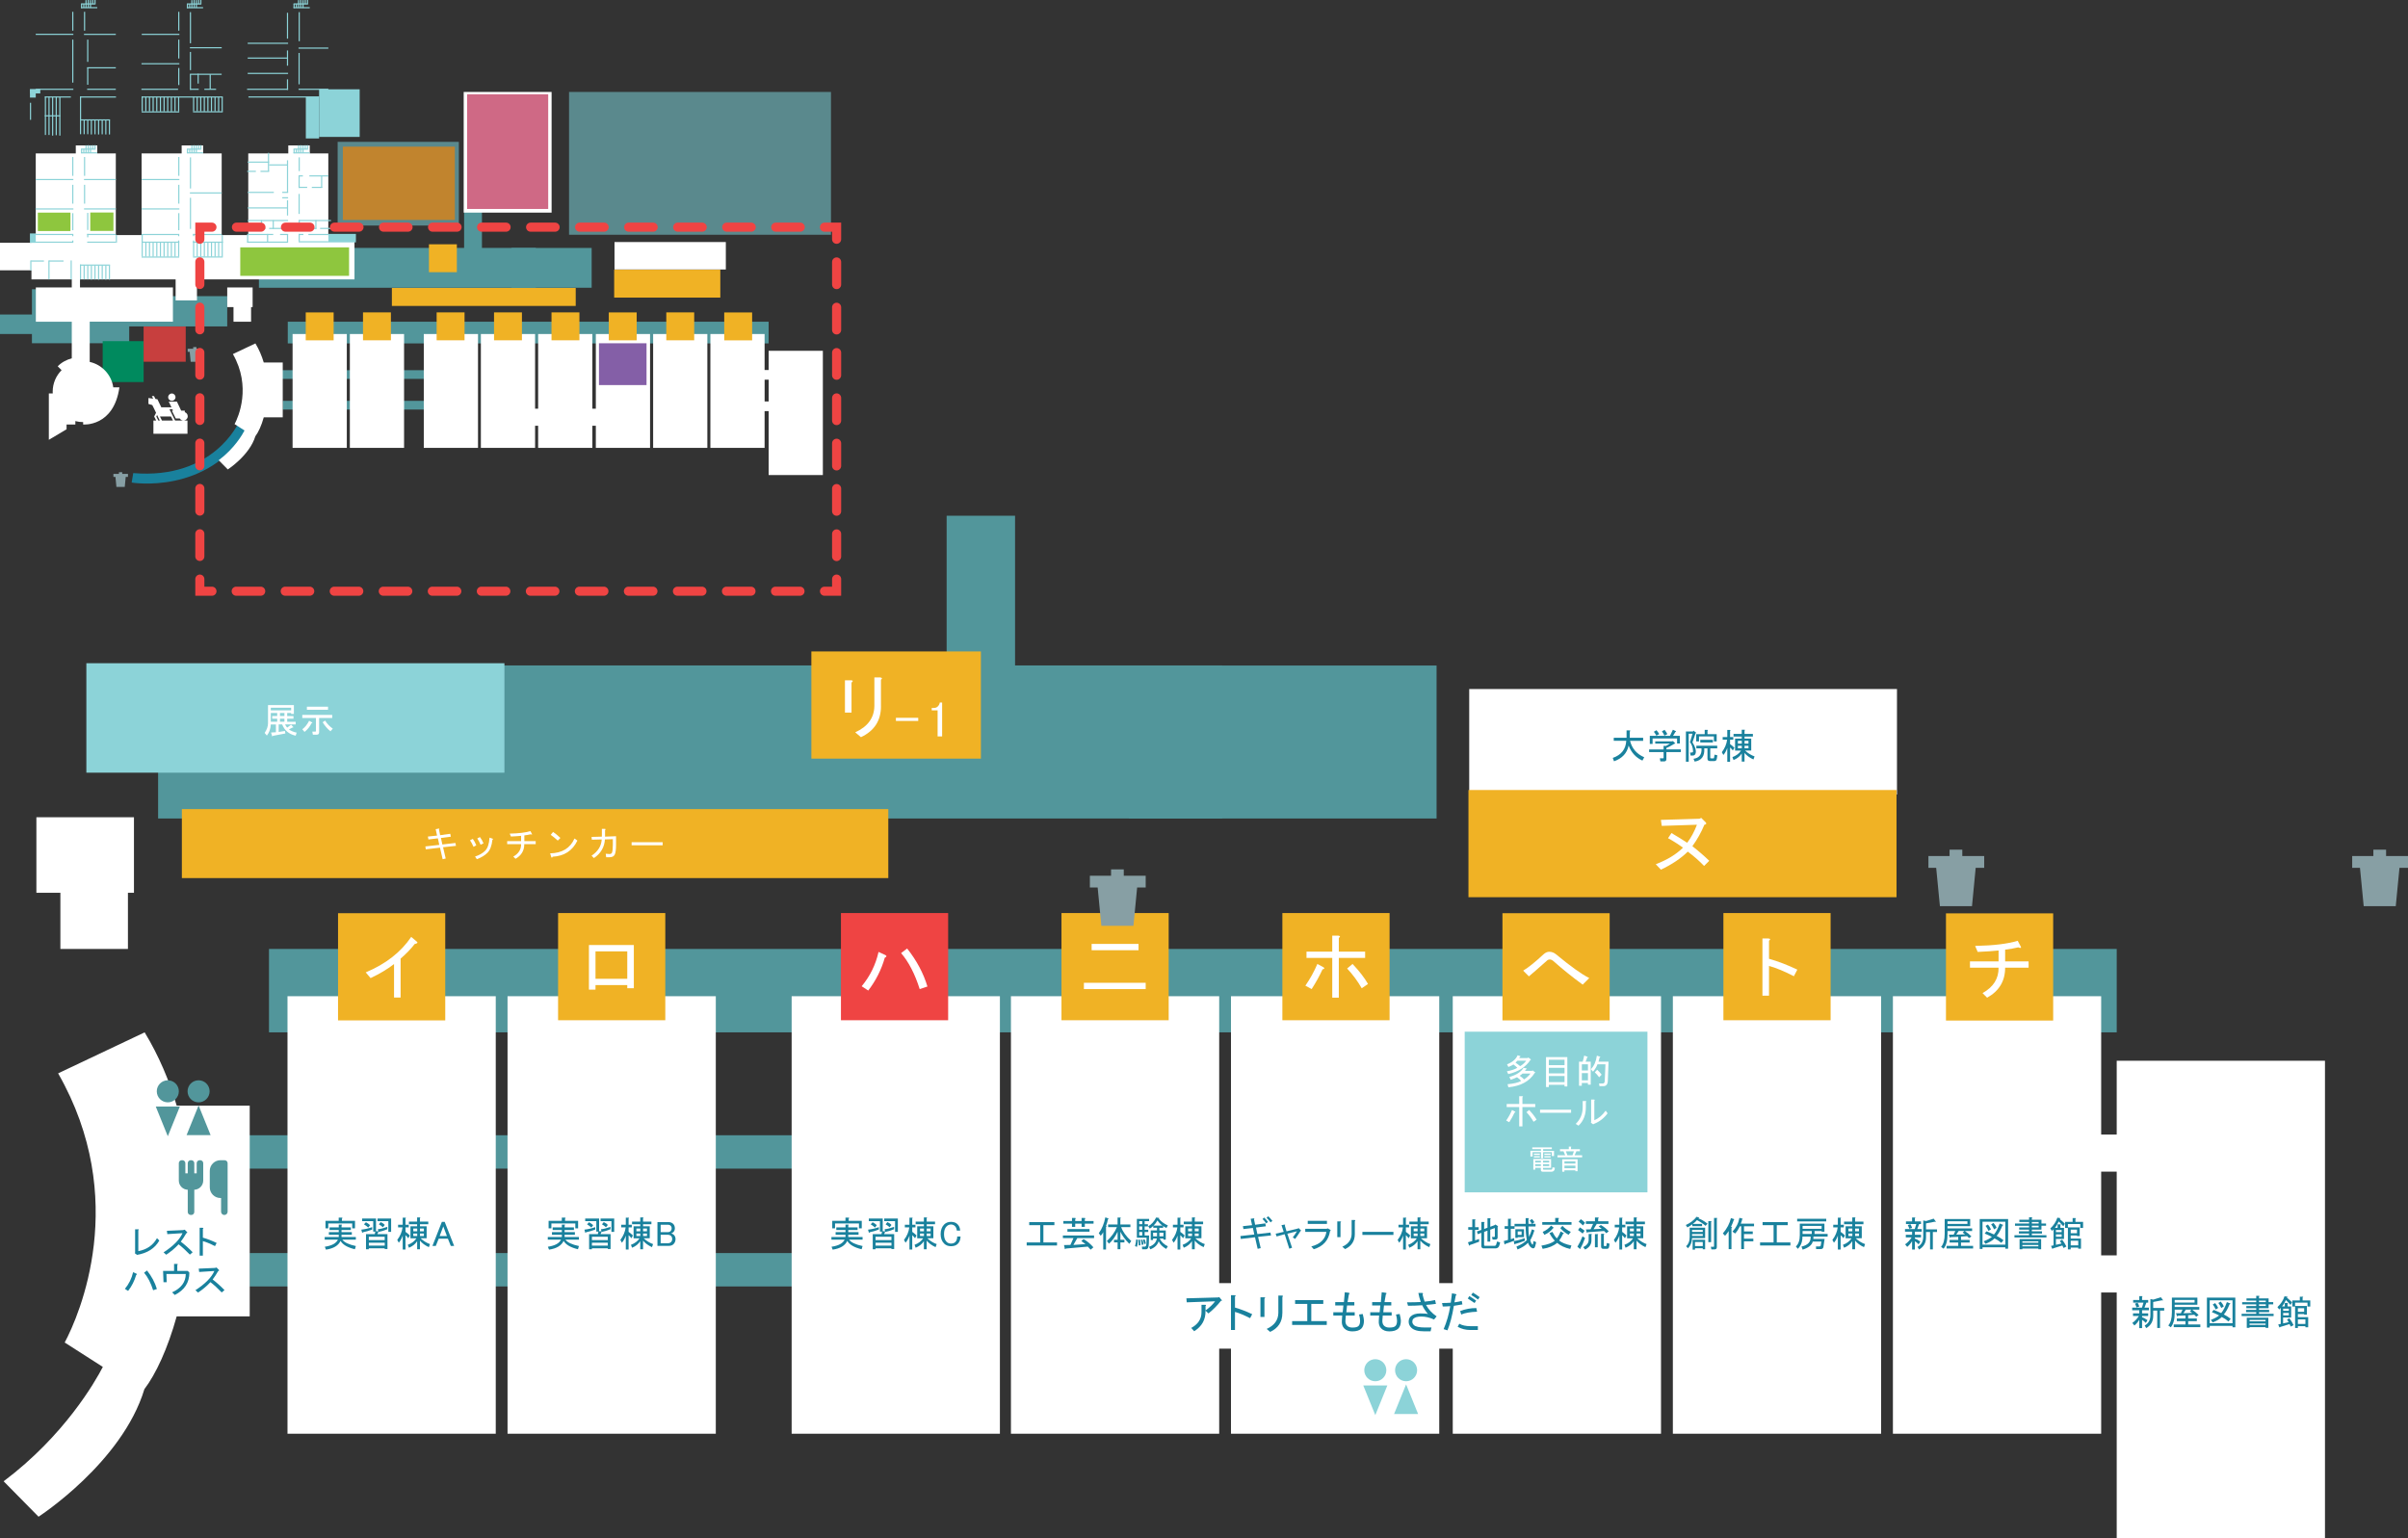 <?xml version="1.0" encoding="UTF-8"?>
<svg id="Layer_2" data-name="Layer 2" xmlns="http://www.w3.org/2000/svg" viewBox="0 0 794.69 507.68">
  <rect x="0" y="0" width="794.69" height="507.68" fill="#333333" stroke="none"/>
  <defs>
    <style>
      .cls-1 {
        fill: #c73740;
      }

      .cls-2 {
        fill: #008a5e;
      }

      .cls-3 {
        fill: #c73f3e;
      }

      .cls-4 {
        fill: #fff;
      }

      .cls-5 {
        fill: #c1842e;
      }

      .cls-6 {
        fill: #f0b225;
      }

      .cls-7 {
        fill: #cf6985;
      }

      .cls-8, .cls-9, .cls-10 {
        fill: none;
        stroke: #ef4443;
        stroke-linecap: round;
        stroke-miterlimit: 10;
        stroke-width: 3px;
      }

      .cls-11 {
        fill: #845fa7;
      }

      .cls-12 {
        fill: #8ec63e;
      }

      .cls-9 {
        stroke-dasharray: 7.48 7.48;
      }

      .cls-13 {
        fill: #5a898d;
      }

      .cls-14 {
        fill: #8cd3d8;
      }

      .cls-15 {
        fill: #879fa4;
      }

      .cls-16 {
        fill: #19819d;
      }

      .cls-17 {
        fill: #52969b;
      }

      .cls-10 {
        stroke-dasharray: 8.09 8.09;
      }

      .cls-18 {
        fill: #ef4443;
      }
    </style>
  </defs>
  <g id="Layer_1-2" data-name="Layer 1">
    <g>
      <polygon class="cls-17" points="334.99 219.64 334.99 170.23 312.41 170.23 312.41 219.64 52.18 219.64 52.18 270.16 403.35 270.16 403.35 219.64 334.99 219.64"/>
      <rect class="cls-17" x="88.77" y="313.22" width="609.79" height="27.53"/>
      <g>
        <path class="cls-1" d="M76.19,230.93c.27.51.62.97,1.05,1.37.64-.36,1.39-.87,1.87-1.25l.71.52c-.04.06-.13.08-.24.06-.46.32-1.19.76-1.82,1.09.76.55,1.69.94,2.76,1.15-.18.16-.39.45-.49.65-2.18-.52-3.76-1.77-4.59-3.6h-1.53v2.37c.86-.12,1.81-.26,2.72-.39l.02.64c-1.59.29-3.29.57-4.35.74,0,.1-.07.15-.14.17l-.34-.86c.38-.05.84-.12,1.34-.19v-2.47h-1.65v-.7h2.27v-1.34h-1.87v-.7h1.87v-1.22h-2.31v.63c0,2.04-.17,4.96-1.41,6.93-.15-.12-.51-.33-.7-.4,1.21-1.91,1.32-4.59,1.32-6.53v-3.53h8.99v2.9h-1.81s.2.01.2.01c-.01.08-.08.14-.24.17v1.05h2.07v.7h-2.07v1.34h2.57v.7h-4.2ZM71.47,224.77v1.47h7.38v-1.47h-7.38ZM74.75,226.97c-.01.08-.07.14-.23.17v1.05h2.54v-1.22h-2.51s.19.01.19.01ZM74.53,228.88v1.34h2.54v-1.34h-2.54Z"/>
        <path class="cls-1" d="M84.45,229.71c-.04.08-.12.12-.26.12-.56,1.35-1.46,2.76-2.39,3.64-.15-.14-.46-.36-.67-.47.9-.81,1.79-2.2,2.31-3.6l1.01.32ZM92.18,228.14h-4.91v5.33c0,.54-.13.77-.52.9-.4.12-1.09.13-2.15.13-.05-.23-.17-.57-.3-.8.5.01.97.02,1.33.02.77,0,.82,0,.82-.26v-5.33h-4.87v-.78h10.6v.78ZM91.12,224.35v.78h-8.46v-.78h8.46ZM91.58,233.42c-.33-1.01-1.26-2.58-2.16-3.73l.74-.32c.9,1.13,1.87,2.66,2.23,3.68l-.81.37Z"/>
      </g>
      <rect class="cls-4" x="484.87" y="227.43" width="141.17" height="34.82"/>
      <rect class="cls-17" x="372.55" y="219.67" width="101.55" height="50.49"/>
      <rect class="cls-4" x="333.63" y="328.82" width="68.73" height="144.41"/>
      <rect class="cls-4" x="406.25" y="328.82" width="68.73" height="144.41"/>
      <rect class="cls-4" x="479.44" y="328.82" width="68.73" height="144.41"/>
      <rect class="cls-4" x="552.08" y="328.82" width="68.73" height="144.41"/>
      <polygon class="cls-4" points="44.21 269.75 12.01 269.75 12.01 294.68 19.93 294.68 19.93 313.22 42.22 313.22 42.22 294.68 44.21 294.68 44.21 269.75"/>
      <rect class="cls-17" x="72.16" y="374.71" width="208.77" height="11.02"/>
      <rect class="cls-4" x="339.59" y="423.52" width="202.89" height="21.63"/>
      <rect class="cls-17" x="82.41" y="413.6" width="208.77" height="11.02"/>
      <rect class="cls-4" x="94.88" y="328.82" width="68.73" height="144.41"/>
      <rect class="cls-4" x="167.5" y="328.82" width="68.73" height="144.41"/>
      <rect class="cls-4" x="261.26" y="328.82" width="68.73" height="144.41"/>
      <g>
        <path class="cls-16" d="M112.71,405.13h3.08v.87h-3.08v.69h3.4v.87h-3.4v.74h4.73v.87h-4.46c.67.92,2.16,1.62,4.46,2.11l-.32,1.06c-2.42-.58-4-1.5-4.73-2.76-.73,1.56-2.34,2.53-4.82,2.89l-.37-.96c2.3-.34,3.74-1.12,4.32-2.34h-4.36v-.87h4.64v-.74h-3.26v-.87h3.26v-.69h-3.03v-.87h3.03v-.92h.87c.24.03.26.12.05.28v.64ZM107.42,402.97h4.36v-1.06h1.01c.31.06.32.18.05.37v.69h4.32v2.48h-.92v-1.61h-7.9v1.61h-.92v-2.48Z"/>
        <path class="cls-16" d="M119.52,406.88l-.28-1.01c1.29-.15,2.48-.43,3.58-.83v.78c-.98.4-2.01.71-3.08.92-.03.21-.11.26-.23.14ZM124.85,406.42l-.14-.69c.8-.06,1.84-.32,3.12-.78v.78c-1.13.46-2.13.77-2.99.92l-.28.69h3.31v4.92h-.92v-.23h-5.24v.32h-.92v-5.01h2.89l.18-.83h-.69v-3.44h-3.67v-.87h4.59v4.18l.73.05ZM121.54,405.18c-.43-.4-.9-.75-1.42-1.06l.64-.69c.49.25.95.57,1.38.96l-.6.78ZM126.96,409.31v-1.1h-5.24v1.1h5.24ZM121.73,411.15h5.24v-.96h-5.24v.96ZM129.08,406.6h-.92v-3.54h-3.58v-.87h4.5v4.41ZM126.37,405.08c-.4-.37-.84-.69-1.33-.96l.6-.74c.61.28,1.06.6,1.33.96l-.6.73Z"/>
        <path class="cls-16" d="M133.83,404.26h1.06v.87h-1.06v1.47c.58.4,1.06.8,1.42,1.19l-.51.92c-.34-.46-.64-.8-.92-1.01v4.73h-.92v-4.59c-.34.98-.77,1.76-1.29,2.34l-.51-.92c.98-1.29,1.56-2.66,1.75-4.13h-1.47v-.87h1.52v-2.34h.87c.24.03.26.12.05.28v2.07ZM138.6,404.07v.69h2.2v3.95h-2.02c1.01.92,2.05,1.56,3.12,1.93l-.37,1.01c-1.26-.58-2.24-1.3-2.94-2.16v2.85h-.92v-2.66c-.64.98-1.55,1.7-2.71,2.16l-.37-.96c1.29-.49,2.23-1.21,2.85-2.16h-1.98v-3.95h2.2v-.69h-2.71v-.87h2.71v-1.38h.87c.24.03.26.12.05.28v1.1h2.76v.87h-2.76ZM136.4,406.42h1.29v-.92h-1.29v.92ZM136.4,407.98h1.29v-.83h-1.29v.83ZM138.6,406.42h1.29v-.92h-1.29v.92ZM138.6,407.98h1.29v-.83h-1.29v.83Z"/>
        <path class="cls-16" d="M142.71,411.24l3.12-7.95h.92l3.12,7.95h-1.1l-.96-2.39h-3.03l-.96,2.39h-1.1ZM146.29,404.81l-1.19,3.17h2.39l-1.19-3.17Z"/>
      </g>
      <g>
        <path class="cls-16" d="M186.33,405.13h3.08v.87h-3.08v.69h3.4v.87h-3.4v.74h4.73v.87h-4.46c.67.92,2.16,1.62,4.46,2.11l-.32,1.06c-2.42-.58-4-1.5-4.73-2.76-.73,1.56-2.34,2.53-4.82,2.89l-.37-.96c2.3-.34,3.74-1.12,4.32-2.34h-4.36v-.87h4.64v-.74h-3.26v-.87h3.26v-.69h-3.03v-.87h3.03v-.92h.87c.25.03.26.12.05.28v.64ZM181.05,402.97h4.36v-1.06h1.01c.31.06.32.18.05.37v.69h4.32v2.48h-.92v-1.61h-7.9v1.61h-.92v-2.48Z"/>
        <path class="cls-16" d="M193.15,406.88l-.28-1.01c1.29-.15,2.48-.43,3.58-.83v.78c-.98.4-2.01.71-3.08.92-.03.21-.11.26-.23.14ZM198.48,406.42l-.14-.69c.8-.06,1.84-.32,3.12-.78v.78c-1.13.46-2.13.77-2.99.92l-.28.69h3.31v4.92h-.92v-.23h-5.24v.32h-.92v-5.01h2.89l.18-.83h-.69v-3.44h-3.67v-.87h4.59v4.18l.74.05ZM195.17,405.18c-.43-.4-.9-.75-1.42-1.06l.64-.69c.49.25.95.57,1.38.96l-.6.78ZM200.59,409.31v-1.1h-5.24v1.1h5.24ZM195.35,411.15h5.24v-.96h-5.24v.96ZM202.7,406.6h-.92v-3.54h-3.58v-.87h4.5v4.41ZM199.99,405.08c-.4-.37-.84-.69-1.33-.96l.6-.74c.61.28,1.06.6,1.33.96l-.6.73Z"/>
        <path class="cls-16" d="M207.45,404.26h1.06v.87h-1.06v1.47c.58.4,1.06.8,1.42,1.19l-.5.92c-.34-.46-.64-.8-.92-1.01v4.73h-.92v-4.59c-.34.98-.77,1.76-1.29,2.34l-.51-.92c.98-1.29,1.56-2.66,1.75-4.13h-1.47v-.87h1.52v-2.34h.87c.25.03.26.12.05.28v2.07ZM212.23,404.07v.69h2.2v3.95h-2.02c1.01.92,2.05,1.56,3.12,1.93l-.37,1.01c-1.26-.58-2.24-1.3-2.94-2.16v2.85h-.92v-2.66c-.64.98-1.55,1.7-2.71,2.16l-.37-.96c1.29-.49,2.23-1.21,2.85-2.16h-1.97v-3.95h2.2v-.69h-2.71v-.87h2.71v-1.38h.87c.24.03.26.12.05.28v1.1h2.76v.87h-2.76ZM210.02,406.42h1.29v-.92h-1.29v.92ZM210.02,407.98h1.29v-.83h-1.29v.83ZM212.23,406.42h1.29v-.92h-1.29v.92ZM212.23,407.98h1.29v-.83h-1.29v.83Z"/>
        <path class="cls-16" d="M216.98,403.38h3.67c.61,0,1.12.2,1.52.6.37.37.55.86.55,1.47,0,.49-.17.9-.51,1.24-.18.18-.41.32-.69.41.37.12.66.29.87.5.37.37.55.83.55,1.38,0,.67-.23,1.24-.69,1.7-.37.37-.92.55-1.65.55h-3.63v-7.85ZM218.03,404.26v2.43h2.48c.31,0,.57-.11.78-.32.24-.24.37-.57.37-.96,0-.34-.12-.63-.37-.87-.18-.18-.41-.28-.69-.28h-2.57ZM218.03,407.56v2.8h2.34c.46,0,.81-.12,1.06-.37.28-.28.41-.61.41-1.01,0-.43-.12-.76-.37-1.01-.28-.28-.64-.41-1.1-.41h-2.34Z"/>
      </g>
      <g>
        <path class="cls-16" d="M279.94,405.13h3.08v.87h-3.08v.69h3.4v.87h-3.4v.74h4.73v.87h-4.46c.67.92,2.16,1.62,4.46,2.11l-.32,1.06c-2.42-.58-4-1.5-4.73-2.76-.73,1.56-2.34,2.53-4.82,2.89l-.37-.96c2.3-.34,3.74-1.12,4.32-2.34h-4.36v-.87h4.64v-.74h-3.26v-.87h3.26v-.69h-3.03v-.87h3.03v-.92h.87c.25.03.26.12.05.28v.64ZM274.66,402.97h4.36v-1.06h1.01c.31.06.32.18.05.37v.69h4.32v2.48h-.92v-1.61h-7.9v1.61h-.92v-2.48Z"/>
        <path class="cls-16" d="M286.75,406.88l-.28-1.01c1.29-.15,2.48-.43,3.58-.83v.78c-.98.4-2.01.71-3.08.92-.03.21-.11.26-.23.14ZM292.08,406.42l-.14-.69c.8-.06,1.84-.32,3.12-.78v.78c-1.13.46-2.13.77-2.99.92l-.28.69h3.31v4.92h-.92v-.23h-5.24v.32h-.92v-5.01h2.89l.18-.83h-.69v-3.44h-3.67v-.87h4.59v4.18l.74.05ZM288.77,405.18c-.43-.4-.9-.75-1.42-1.06l.64-.69c.49.25.95.57,1.38.96l-.6.78ZM294.19,409.31v-1.1h-5.24v1.1h5.24ZM288.96,411.15h5.24v-.96h-5.24v.96ZM296.31,406.6h-.92v-3.54h-3.58v-.87h4.5v4.41ZM293.6,405.08c-.4-.37-.84-.69-1.33-.96l.6-.74c.61.28,1.06.6,1.33.96l-.6.73Z"/>
        <path class="cls-16" d="M301.06,404.26h1.06v.87h-1.06v1.47c.58.4,1.06.8,1.42,1.19l-.5.92c-.34-.46-.64-.8-.92-1.01v4.73h-.92v-4.59c-.34.98-.77,1.76-1.29,2.34l-.51-.92c.98-1.29,1.56-2.66,1.75-4.13h-1.47v-.87h1.52v-2.34h.87c.25.03.26.12.05.28v2.07ZM305.83,404.07v.69h2.2v3.95h-2.02c1.01.92,2.05,1.56,3.12,1.93l-.37,1.01c-1.26-.58-2.24-1.3-2.94-2.16v2.85h-.92v-2.66c-.64.98-1.55,1.7-2.71,2.16l-.37-.96c1.29-.49,2.23-1.21,2.85-2.16h-1.97v-3.95h2.2v-.69h-2.71v-.87h2.71v-1.38h.87c.24.03.26.12.05.28v1.1h2.76v.87h-2.76ZM303.63,406.42h1.29v-.92h-1.29v.92ZM303.63,407.98h1.29v-.83h-1.29v.83ZM305.83,406.42h1.29v-.92h-1.29v.92ZM305.83,407.98h1.29v-.83h-1.29v.83Z"/>
        <path class="cls-16" d="M311.59,404.17c.58-.58,1.33-.87,2.25-.87s1.64.26,2.16.78c.55.55.84,1.26.87,2.11h-1.1c-.06-.64-.26-1.13-.6-1.47-.37-.37-.81-.55-1.33-.55-.55,0-1.04.21-1.47.64-.55.55-.83,1.39-.83,2.53s.28,1.98.83,2.53c.4.4.89.6,1.47.6.61,0,1.09-.17,1.42-.5.43-.43.64-1.04.64-1.84h1.1c-.03,1.04-.34,1.85-.92,2.43-.52.52-1.27.78-2.25.78-.92,0-1.67-.29-2.25-.87-.77-.76-1.15-1.81-1.15-3.12s.38-2.4,1.15-3.17Z"/>
      </g>
      <g>
        <path class="cls-16" d="M414.23,404.26l3.35-.46.18.96-3.26.41.46,2.16,4.32-.5.18.96-4.27.46.87,3.72-1.01.23-.87-3.81-4.69.55-.14-.96,4.59-.51-.46-2.16-3.12.37-.18-.96,3.03-.32-.46-2.11.96-.14c.28-.03.32.08.14.32l.37,1.79ZM417.86,403.8c-.49-.7-.89-1.18-1.19-1.42l.5-.51c.43.37.86.86,1.29,1.47l-.6.46ZM419.92,402.97l-.6.5c-.46-.61-.9-1.12-1.33-1.52l.55-.5c.46.43.92.93,1.38,1.52Z"/>
        <path class="cls-16" d="M424.58,406.42l3.77-.92.23-.14.73.73c.12.12.08.21-.14.28-.55.89-1.13,1.75-1.75,2.57l-.78-.5c.49-.64.95-1.32,1.38-2.02l-3.17.78,1.56,4.64-.92.32-1.52-4.78-2.66.74-.32-.92,2.66-.6-.73-2.21.96-.18c.28,0,.32.11.14.32l.55,1.88Z"/>
        <path class="cls-16" d="M432.73,411.42c2.97-.76,4.64-2.37,5.01-4.82h-6.98v-1.01h7.03l.41-.14.83.5c.18.15.15.29-.09.41-.49,3.06-2.28,5.05-5.37,5.97l-.83-.92ZM437.92,403.98h-6.34v-1.01h6.34v1.01Z"/>
        <path class="cls-16" d="M442.39,408.35h-1.06v-5.19h1.01c.31.03.32.15.05.37v4.82ZM447.12,407.33c0,2.3-1.07,3.95-3.21,4.96l-.92-.78c2.02-.92,3.05-2.33,3.08-4.23v-4.59h.96c.31.06.34.18.09.37v4.27Z"/>
        <path class="cls-16" d="M449.62,407.61v-1.01h10.24v1.01h-10.24Z"/>
        <path class="cls-16" d="M463.97,404.26h1.06v.87h-1.06v1.47c.58.4,1.06.8,1.42,1.19l-.5.92c-.34-.46-.64-.8-.92-1.01v4.73h-.92v-4.59c-.34.98-.77,1.76-1.29,2.34l-.51-.92c.98-1.29,1.56-2.66,1.75-4.13h-1.47v-.87h1.52v-2.34h.87c.25.03.26.12.05.28v2.07ZM468.75,404.07v.69h2.2v3.95h-2.02c1.01.92,2.05,1.56,3.12,1.93l-.37,1.01c-1.26-.58-2.24-1.3-2.94-2.16v2.85h-.92v-2.66c-.64.98-1.55,1.7-2.71,2.16l-.37-.96c1.29-.49,2.23-1.21,2.85-2.16h-1.97v-3.95h2.2v-.69h-2.71v-.87h2.71v-1.38h.87c.24.03.26.12.05.28v1.1h2.76v.87h-2.76ZM466.54,406.42h1.29v-.92h-1.29v.92ZM466.54,407.98h1.29v-.83h-1.29v.83ZM468.75,406.42h1.29v-.92h-1.29v.92ZM468.75,407.98h1.29v-.83h-1.29v.83Z"/>
      </g>
      <g>
        <path class="cls-16" d="M488.14,409.86l-3.08,1.1c-.03.21-.11.26-.23.14l-.37-1.06,1.42-.41v-3.72h-1.33v-.87h1.33v-2.57h.87c.25.03.26.12.05.28v2.3h1.19v.87h-1.19v3.49l1.33-.46v.92ZM493.79,410.73l.28-.96,1.01.32-.23.87c-.18.73-.63,1.1-1.33,1.1h-3.81c-.55,0-.83-.26-.83-.78v-4.36l-1.19.46-.28-.92,1.47-.5v-2.62h.87c.25.03.26.12.05.28v2.02l1.1-.41v-3.12h.87c.24.03.26.12.05.28v2.53l1.56-.6.09-.18.96.64-.18.14v3.49c0,.49-.25.73-.73.73h-.92l-.23-.87h.78c.12,0,.18-.06.18-.18v-2.76l-1.52.55v3.95h-.92v-3.63l-1.1.41v4.23c0,.25.11.37.32.37h3.08c.31,0,.5-.15.6-.46Z"/>
        <path class="cls-16" d="M503.5,404.81h-3.67v.78h-1.24v3.44c.31-.09.67-.21,1.1-.37l.09.83c-1.04.43-2.02.78-2.94,1.06-.12.21-.23.26-.32.14l-.23-1.06c.46-.12.92-.25,1.38-.37v-3.67h-1.1v-.87h1.1v-2.43h.87c.25.03.26.12.05.28v2.16h1.24v-.78h3.67v-1.88h.87c.25.03.26.12.05.28v1.61h1.15c-.37-.61-.61-.96-.74-1.06l.74-.55c.21.21.49.57.83,1.06l-.74.55h1.1v.87h-2.34c0,1.29.06,2.42.18,3.4.31-.55.63-1.38.96-2.48l.83.37c.09.12.06.2-.09.23-.34,1.16-.77,2.17-1.29,3.03.15.61.37,1.06.64,1.33.15.15.25.12.28-.09l.18-1.01.87.41-.32,1.29c-.15.61-.46.84-.92.69-.61-.21-1.1-.81-1.47-1.79-.77.83-1.91,1.56-3.44,2.21l-.37-.96c1.5-.61,2.65-1.33,3.45-2.16-.28-1.38-.41-2.86-.41-4.46ZM499.55,409.68c1.22-.21,2.43-.55,3.63-1.01l.05.87c-1.1.43-2.17.78-3.21,1.06-.12.15-.2.18-.23.09l-.23-1.01ZM500.88,408.35v.23h-.78v-2.85h2.85v2.62h-2.07ZM502.16,407.61v-1.15h-1.29v1.15h1.29Z"/>
        <path class="cls-16" d="M518.21,412.25c-1.78-.4-3.21-1.07-4.32-2.02-1.16,1.01-2.76,1.67-4.78,1.98l-.41-1.06c2.02-.34,3.49-.87,4.41-1.61-.77-.86-1.35-1.7-1.75-2.53l.96-.41c.46.92.95,1.64,1.47,2.16.49-.61.9-1.38,1.24-2.3l.96.51c.18.12.14.21-.14.28-.4.89-.83,1.62-1.29,2.21.83.7,2.17,1.26,4.04,1.65l-.41,1.15ZM514.31,402.37v1.01h4.32v.87h-9.65v-.87h4.27v-1.38h1.01c.31.06.32.18.05.37ZM512.52,405.41c-.67.92-1.62,1.64-2.85,2.16l-.55-.96c1.13-.49,2.05-1.18,2.76-2.07l.87.69c.09.06.02.12-.23.18ZM515.64,404.62c.73.8,1.65,1.46,2.76,1.98l-.74.96c-1.07-.58-1.97-1.32-2.71-2.2l.69-.74Z"/>
        <path class="cls-16" d="M520.57,411.51c.64-1.04,1.21-2.19,1.7-3.44l.83.55c-.49,1.41-1,2.54-1.52,3.4.06.18.02.26-.14.23l-.87-.74ZM522.32,407.15c-.46-.37-.96-.75-1.52-1.15l.6-.87c.64.4,1.16.77,1.56,1.1l-.64.92ZM522.41,404.49c-.43-.46-.9-.87-1.42-1.24l.69-.83c.55.34,1.03.73,1.42,1.19l-.69.87ZM525.21,409.45c0,1.29-.69,2.28-2.07,2.99l-.64-.78c1.19-.61,1.79-1.41,1.79-2.39v-1.97h.87c.24.03.26.12.05.28v1.88ZM527.42,403.11h3.4v.87h-3.86l-1.06,1.75,2.71-.14-1.01-.78.74-.46c1.01.58,1.87,1.27,2.57,2.07l-.78.64-.73-.74-5.47.41c-.03.21-.11.26-.23.14l-.32-1.06,1.56-.05.83-1.79h-2.39v-.87h2.99v-1.24h1.01c.31.06.32.18.05.37v.87ZM527.28,411.7h-.92v-4.36h.87c.25.03.26.12.05.28v4.09ZM528.38,407.24h.87c.24.03.26.12.05.28v3.45c0,.25.11.37.32.37h.28c.15,0,.25-.11.28-.32l.09-.74.92.23c-.03.4-.09.78-.18,1.15s-.32.55-.69.55h-1.19c-.49,0-.74-.26-.74-.78v-4.18Z"/>
        <path class="cls-16" d="M535.34,404.26h1.06v.87h-1.06v1.47c.58.4,1.06.8,1.42,1.19l-.5.92c-.34-.46-.64-.8-.92-1.01v4.73h-.92v-4.59c-.34.98-.77,1.76-1.29,2.34l-.51-.92c.98-1.29,1.56-2.66,1.75-4.13h-1.47v-.87h1.52v-2.34h.87c.25.03.26.12.05.28v2.07ZM540.11,404.07v.69h2.2v3.95h-2.02c1.01.92,2.05,1.56,3.12,1.93l-.37,1.01c-1.26-.58-2.24-1.3-2.94-2.16v2.85h-.92v-2.66c-.64.98-1.55,1.7-2.71,2.16l-.37-.96c1.29-.49,2.23-1.21,2.85-2.16h-1.97v-3.95h2.2v-.69h-2.71v-.87h2.71v-1.38h.87c.24.03.26.12.05.28v1.1h2.76v.87h-2.76ZM537.91,406.42h1.29v-.92h-1.29v.92ZM537.91,407.98h1.29v-.83h-1.29v.83ZM540.11,406.42h1.29v-.92h-1.29v.92ZM540.11,407.98h1.29v-.83h-1.29v.83Z"/>
      </g>
      <g>
        <path class="cls-16" d="M560.02,402.74c-.31.4-.77.81-1.38,1.24h3.08v.73h-3.21v-.6c-.61.43-1.16.77-1.65,1.01l-.51-.78c1.5-.67,2.68-1.58,3.54-2.71l.83.23c.12.12.08.2-.14.23l-.05.09c.77.21,1.76.78,2.99,1.7l-.64.73c-.95-.8-1.9-1.42-2.85-1.88ZM557.08,412.02l-.64-.69c.8-.67,1.19-1.67,1.19-2.99v-3.12h5.1v3.44h-4.32c0,1.29-.44,2.4-1.33,3.35ZM558.41,406.6h3.54v-.64h-3.54v.64ZM558.41,407.93h3.54v-.6h-3.54v.6ZM562.73,412.34h-.78v-.32h-2.57v.46h-.78v-3.26h4.13v3.12ZM559.38,411.29h2.57v-1.33h-2.57v1.33ZM564.7,403.34v6.66h-.92v-6.94h.87c.25.03.26.12.05.28ZM565.85,412.39h-1.06l-.18-.87h.92c.09,0,.14-.05.14-.14v-9.37h.87c.24.03.26.12.05.28v9.32c0,.52-.25.78-.74.78Z"/>
        <path class="cls-16" d="M568.58,407.11c1.35-1.56,2.24-3.25,2.66-5.05l1.01.32c.18.12.17.2-.05.23-.21.7-.52,1.47-.92,2.3l.28.09c.12.12.08.2-.14.23v7.07h-.92v-5.97c-.34.55-.74,1.07-1.19,1.56l-.74-.78ZM578.87,403.89v.87h-3.31v1.7h2.89v.87h-2.89v1.52h3.08v.87h-3.08v2.57h-.92v-7.53h-.46c-.49,1.04-1.01,1.84-1.56,2.39l-.87-.64c1.22-1.29,1.99-2.8,2.3-4.55l.96.28c.18.09.17.17-.05.23-.06.31-.21.78-.46,1.42h4.36Z"/>
        <path class="cls-16" d="M585.32,410.09v-5.7h-3.63v-1.01h8.31v1.01h-3.63v5.7h4.5v1.01h-10.01v-1.01h4.46Z"/>
        <path class="cls-16" d="M594.52,411.47c2.14-.49,3.15-1.59,3.03-3.31h-2.71c.03,1.65-.48,3-1.52,4.04l-.64-.78c.86-.8,1.29-2.04,1.29-3.72v-3.81h8.13v2.66h-.92v-.23h-2.34v.96h4.32v.87h-4.68l-.05.78h3.72l-.37,2.57c-.06.52-.35.78-.87.78h-1.56l-.05-.87h1.1c.31,0,.47-.14.5-.41l.18-1.19h-2.85c-.25,1.13-1.35,2.02-3.31,2.66l-.41-1.01ZM602.7,403.16h-9.6v-.87h9.6v.87ZM601.18,405.59v-.96h-6.29v.96h6.29ZM594.89,406.32v.96h3.03v-.96h-3.03Z"/>
        <path class="cls-16" d="M607.45,404.26h1.06v.87h-1.06v1.47c.58.4,1.06.8,1.42,1.19l-.5.92c-.34-.46-.64-.8-.92-1.01v4.73h-.92v-4.59c-.34.98-.77,1.76-1.29,2.34l-.51-.92c.98-1.29,1.56-2.66,1.75-4.13h-1.47v-.87h1.52v-2.34h.87c.25.03.26.12.05.28v2.07ZM612.22,404.07v.69h2.2v3.95h-2.02c1.01.92,2.05,1.56,3.12,1.93l-.37,1.01c-1.26-.58-2.24-1.3-2.94-2.16v2.85h-.92v-2.66c-.64.98-1.55,1.7-2.71,2.16l-.37-.96c1.29-.49,2.23-1.21,2.85-2.16h-1.97v-3.95h2.2v-.69h-2.71v-.87h2.71v-1.38h.87c.24.03.26.12.05.28v1.1h2.76v.87h-2.76ZM610.02,406.42h1.29v-.92h-1.29v.92ZM610.02,407.98h1.29v-.83h-1.29v.83ZM612.22,406.42h1.29v-.92h-1.29v.92ZM612.22,407.98h1.29v-.83h-1.29v.83Z"/>
      </g>
      <g>
        <path class="cls-16" d="M397.84,432.62c.08,2.91-1.17,5.17-3.73,6.78l-.98-1.09c2.26-1.22,3.39-2.95,3.39-5.17v-2.47h1.21c.34.04.38.17.12.4v1.49c1.38-1.03,2.43-2.05,3.16-3.04l-9.36.34-.12-1.32,10.45-.29.4-.11.86,1.03c.12.15.02.21-.29.17-1.15,1.49-2.53,2.89-4.13,4.19l-.98-.92Z"/>
        <path class="cls-16" d="M413.25,433.77l-.69,1.32c-2.03-1.03-3.69-1.72-4.99-2.07v5.97h-1.32v-11.48h1.15c.46.04.52.19.17.46v3.62c1.87.54,3.77,1.26,5.68,2.18Z"/>
        <path class="cls-16" d="M417.29,434.69h-1.32v-6.49h1.26c.38.04.4.19.06.46v6.03ZM423.2,433.42c0,2.87-1.34,4.94-4.02,6.2l-1.15-.98c2.53-1.15,3.81-2.91,3.85-5.28v-5.74h1.21c.38.08.42.23.12.46v5.34Z"/>
        <path class="cls-16" d="M437.86,436.06v1.26h-11.43v-1.26h5v-5.68h-4.02v-1.26h9.3v1.26h-3.96v5.68h5.11Z"/>
        <path class="cls-16" d="M444.55,437.56c.42.42,1.01.63,1.78.63,1,0,1.67-.17,2.01-.52.34-.34.52-.92.52-1.72,0-.57-.12-1.26-.34-2.07l1.21-.17c.27,1.07.4,1.8.4,2.18,0,1.19-.29,2.07-.86,2.64-.61.61-1.61.92-2.99.92-1.11,0-1.99-.33-2.64-.98-.61-.61-.88-1.45-.8-2.53l.11-1.72h-2.93v-1.09h3.1l.23-2.24h-2.7v-1.09h2.87l.29-3.27,1.26.17c.42.11.46.27.11.46l-.46,2.64h2.24v1.09h-2.41l-.23,2.24h2.76v1.09h-2.93l-.12,1.44c-.08.84.1,1.47.52,1.89Z"/>
        <path class="cls-16" d="M456.74,437.56c.42.42,1.01.63,1.78.63,1,0,1.67-.17,2.01-.52.34-.34.52-.92.52-1.72,0-.57-.12-1.26-.34-2.07l1.21-.17c.27,1.07.4,1.8.4,2.18,0,1.19-.29,2.07-.86,2.64-.61.61-1.61.92-2.99.92-1.11,0-1.99-.33-2.64-.98-.61-.61-.88-1.45-.8-2.53l.11-1.72h-2.93v-1.09h3.1l.23-2.24h-2.7v-1.09h2.87l.29-3.27,1.26.17c.42.11.46.27.11.46l-.46,2.64h2.24v1.09h-2.41l-.23,2.24h2.76v1.09h-2.93l-.12,1.44c-.08.84.1,1.47.52,1.89Z"/>
        <path class="cls-16" d="M464.69,431.01l-.34-1.15c1.88,0,3.39-.04,4.54-.11-.38-1.07-.65-2.07-.8-2.99h1.26c.34.08.38.23.12.46.15.73.38,1.53.69,2.41,1.34-.11,2.49-.29,3.44-.52l.29,1.26c-1.11.15-2.2.27-3.27.34.77,1.46,1.93,2.72,3.5,3.79l-.86,1.03c-1.42-.65-2.81-.98-4.19-.98-1.26,0-2.14.25-2.64.75-.23.23-.34.56-.34.98,0,.38.17.75.52,1.09.54.54,1.8.8,3.79.8h2.01l-.29,1.26h-2.18c-1.99,0-3.39-.4-4.19-1.21-.57-.57-.86-1.22-.86-1.95s.21-1.3.63-1.72c.69-.69,1.76-1.03,3.21-1.03s2.3.08,2.53.23c-.92-1.15-1.55-2.12-1.89-2.93-1.57.11-3.12.17-4.65.17Z"/>
        <path class="cls-16" d="M482.62,430.55c-1,.19-1.93.34-2.81.46-.57,3.41-1.28,6.11-2.12,8.1l-1.26-.4c1.03-2.41,1.76-4.94,2.18-7.58-.96.08-1.78.11-2.47.11l-.23-1.15c1.07,0,2.03-.04,2.87-.11.15-1.19.29-2.22.4-3.1l1.15.23c.42.12.46.27.12.46-.12.46-.27,1.22-.46,2.3.88-.11,1.68-.27,2.41-.46l.23,1.15ZM487.73,437.73v1.26h-2.53c-1.46,0-2.83-.34-4.13-1.03l.52-1.03c.99.54,2.2.8,3.62.8h2.53ZM487.45,432.96c-2.22.08-3.96.38-5.22.92l-.34-1.15c1.64-.65,3.42-.98,5.34-.98l.23,1.21ZM484.92,427.8c.69.42,1.43.92,2.24,1.49l-.52.8c-.84-.57-1.59-1.07-2.24-1.49l.52-.8ZM486.07,426.65c.61.34,1.36.84,2.24,1.49l-.52.8c-.84-.61-1.59-1.11-2.24-1.49l.52-.8Z"/>
      </g>
      <g>
        <path class="cls-16" d="M343.29,410.09v-5.7h-3.63v-1.01h8.31v1.01h-3.63v5.7h4.5v1.01h-10.01v-1.01h4.46Z"/>
        <path class="cls-16" d="M355.53,408.67l-1.29,2.25,4-.28c-.37-.28-.83-.61-1.38-1.01l.73-.64c1.16.64,2.25,1.55,3.26,2.71l-.92.78-.92-1.01-7.26.64c-.12.21-.23.26-.32.14l-.28-1.29,2.11-.05,1.01-2.25h-3.49v-.87h10.29v.87h-5.56ZM353.78,404.95v-1.06h-2.85v-.87h2.85v-1.01h1.01c.31.06.32.18.05.37v.64h2.11v-1.01h1.01c.31.06.32.18.05.37v.64h2.89v.87h-2.89v1.06h-1.06v-1.06h-2.11v1.06h-1.06ZM352.27,405.68h7.3v.87h-7.3v-.87Z"/>
        <path class="cls-16" d="M365.01,404.67c.25.09.25.2,0,.32v7.44h-.92v-5.74c-.21.46-.49.86-.83,1.19l-.64-.83c1.04-1.41,1.76-3.15,2.16-5.24l1.01.37c.15.12.11.2-.14.23-.15.8-.37,1.55-.64,2.25ZM368.59,405.04h-2.89v-.87h3.12v-2.3h.87c.25.03.26.12.05.28v2.02h3.31v.87h-3.03c.49,1.47,1.59,3,3.31,4.59l-.64.92c-1.32-1.32-2.3-2.65-2.94-4v2.66h1.33v.87h-1.33v2.25h-.92v-2.25h-1.19v-.87h1.19v-2.66c-.74,1.62-1.68,2.94-2.85,3.95l-.69-.87c1.5-1.38,2.6-2.91,3.31-4.59Z"/>
        <path class="cls-16" d="M374.58,411.33c.25-.89.37-1.62.37-2.21l.6.09c-.06.98-.17,1.76-.32,2.34l-.64-.23ZM376.83,411.47h1.01c.18,0,.31-.09.37-.28.09-.25.14-.54.14-.87l.05-1.79h-3.21v-6.2h4.04v.74h-1.47v1.01h1.1v.73h-1.1v1.1h1.19v.74h-1.19v1.15h1.47l-.09,2.62c-.03.71-.11,1.18-.23,1.42-.15.34-.41.51-.78.51h-1.19l-.09-.87ZM375.73,409.22l.5-.05c.09.58.14,1.19.14,1.84l-.55.09c0-.64-.03-1.27-.09-1.88ZM376.97,403.06h-1.01v1.01h1.01v-1.01ZM376.97,404.81h-1.01v1.1h1.01v-1.1ZM376.97,406.65h-1.01v1.15h1.01v-1.15ZM377.02,409.17c.21.58.32,1.12.32,1.61l-.55.14c-.06-.7-.15-1.27-.28-1.7l.5-.05ZM377.61,410.64c-.12-.58-.25-1.07-.37-1.47l.51-.09c.18.4.32.86.41,1.38l-.55.18ZM383.86,405.27h-1.24v.87h2.11v3.03h-.78v-.37h-1.24c.55,1.1,1.45,1.96,2.71,2.57l-.55.87c-1.23-.71-2.05-1.55-2.48-2.53-.43,1.26-1.35,2.14-2.76,2.66l-.41-.83c1.5-.55,2.36-1.47,2.57-2.76h-1.24v.51h-.78v-3.17h2.07v-.87h-1.24v-.64c-.31.37-.69.67-1.15.92l-.51-.78c1.07-.58,1.94-1.55,2.62-2.89l.96.14c.09.12.06.2-.09.23.73.95,1.73,1.7,2.99,2.25l-.46.83c-.34-.12-.71-.34-1.1-.64v.6ZM381.84,406.88h-1.29v1.19h1.29v-1.19ZM383.63,404.53c-.61-.43-1.16-.99-1.65-1.7-.37.67-.8,1.24-1.29,1.7h2.94ZM382.62,406.88v1.19h1.33v-1.19h-1.33Z"/>
        <path class="cls-16" d="M389.53,404.26h1.06v.87h-1.06v1.47c.58.4,1.06.8,1.42,1.19l-.5.92c-.34-.46-.64-.8-.92-1.01v4.73h-.92v-4.59c-.34.98-.77,1.76-1.29,2.34l-.51-.92c.98-1.29,1.56-2.66,1.75-4.13h-1.47v-.87h1.52v-2.34h.87c.25.03.26.12.05.28v2.07ZM394.3,404.07v.69h2.2v3.95h-2.02c1.01.92,2.05,1.56,3.12,1.93l-.37,1.01c-1.26-.58-2.24-1.3-2.94-2.16v2.85h-.92v-2.66c-.64.98-1.55,1.7-2.71,2.16l-.37-.96c1.29-.49,2.23-1.21,2.85-2.16h-1.97v-3.95h2.2v-.69h-2.71v-.87h2.71v-1.38h.87c.24.03.26.12.05.28v1.1h2.76v.87h-2.76ZM392.1,406.42h1.29v-.92h-1.29v.92ZM392.1,407.98h1.29v-.83h-1.29v.83ZM394.3,406.42h1.29v-.92h-1.29v.92ZM394.3,407.98h1.29v-.83h-1.29v.83Z"/>
      </g>
      <path class="cls-4" d="M82.41,434.49v-69.55h-24.1c-2.43-8.24-5.86-16.4-10.57-24.19l-28.56,13.53c23.71,41.39,7.01,79.82,2.17,88.84l12.59,8.06c-2.55,4.91-12.67,22.66-32.74,37.75l11.52,11.69s27.58-17.85,34.92-42.07h-.01c3.84-5.04,7.75-13.51,10.68-24.06h24.1Z"/>
      <g>
        <path class="cls-16" d="M45.65,412.96c2.82-.52,4.87-1.94,6.15-4.27l.78.78c-1.47,2.57-3.92,4.15-7.35,4.73l-.73-.55.09-.28v-7.62h1.01c.28.03.29.14.05.32v6.89Z"/>
        <path class="cls-16" d="M63.58,413.33l-.92.78c-1.29-1.35-2.53-2.48-3.72-3.4-1.19,1.29-2.56,2.43-4.09,3.44l-.87-.78c3.25-2.11,5.33-4.23,6.25-6.34l-5.01.32-.14-1.1,5.33-.23.55-.14.73.74c.21.21.15.35-.18.41-.58,1.01-1.19,1.95-1.84,2.8,1.32,1.01,2.62,2.17,3.9,3.49Z"/>
        <path class="cls-16" d="M71.5,410.25l-.55,1.06c-1.62-.83-2.96-1.38-4-1.65v4.78h-1.06v-9.19h.92c.37.03.41.15.14.37v2.89c1.5.43,3.02,1.01,4.55,1.75Z"/>
        <path class="cls-16" d="M44.94,420.82c-.55,1.93-1.44,3.69-2.66,5.28l-1.06-.69c1.35-1.62,2.25-3.46,2.71-5.51l1.1.51c.25.15.21.29-.09.41ZM47.56,420.08l.96-.73c1.53,1.93,2.62,3.97,3.26,6.11l-1.24.41c-.77-2.42-1.76-4.35-2.99-5.79Z"/>
        <path class="cls-16" d="M62.5,420.03c0,3.34-1.61,5.8-4.82,7.4l-.87-.87c2.97-1.35,4.47-3.37,4.5-6.06h-6.38l.09,2.71h-1.06l-.14-3.72h3.63v-2.3h.92c.37.03.41.15.14.37v1.93h3.44l.55.55Z"/>
        <path class="cls-16" d="M74.09,425.82l-.92.78c-1.29-1.35-2.53-2.48-3.72-3.4-1.19,1.29-2.56,2.43-4.09,3.44l-.87-.78c3.25-2.11,5.33-4.23,6.25-6.34l-5.01.32-.14-1.1,5.33-.23.55-.14.73.74c.21.21.15.35-.18.41-.58,1.01-1.19,1.95-1.84,2.8,1.32,1.01,2.62,2.17,3.9,3.49Z"/>
      </g>
      <path class="cls-4" d="M698.56,350.12v24.36h-5.13v-45.66h-68.73v144.41h68.73v-46.62h5.13v81.07h68.73v-157.56h-68.73ZM693.43,414.36v-27.64h5.13v27.64h-5.13Z"/>
      <g>
        <path class="cls-16" d="M631.95,412.43h-.92v-2.76c-.49.8-1.03,1.42-1.61,1.88l-.69-.83c.86-.61,1.58-1.38,2.16-2.3h-1.93v-.87h2.07v-1.01h-2.34v-.87h3.22l.5-1.65h-3.4v-.87h2.02v-1.29h.87c.24.03.26.12.05.28v1.01h2.02v.87h-.6l-.64,1.65h1.47v.87h-2.25v1.01h2.02v.87h-2.02v.41c.43.12,1.03.44,1.79.96l-.55.92c-.43-.43-.84-.77-1.24-1.01v2.71ZM629.61,404.35l.87-.28c.24.4.43.81.55,1.24l-.92.28c-.12-.43-.29-.84-.5-1.24ZM632.83,411.56c1.26-.67,1.88-1.82,1.88-3.44v-5.28l.96.18,2.48-.78.69.92c.06.18-.05.21-.32.09l-2.89.55v1.97h3.63v.87h-1.38v5.74h-.92v-5.74h-1.33v1.75c0,1.81-.77,3.15-2.3,4.04l-.51-.87Z"/>
        <path class="cls-16" d="M643.13,407.52h1.61l.55-1.19h-2.57v1.1c0,2.08-.43,3.66-1.29,4.73l-.83-.6c.8-.92,1.19-2.36,1.19-4.32v-4.87h8.41v2.34h-7.49v.74h8.13v.87h-2.39c.89.61,1.61,1.21,2.16,1.79l-.78.55-.64-.64-2.02.14v1.1h2.85v.87h-2.85v1.1h4v.87h-8.77v-.87h3.86v-1.1h-2.85v-.87h2.85v-1.01l-2.48.09c-.06.25-.17.26-.32.05l-.32-.87ZM649.29,403.98v-.87h-6.57v.87h6.57ZM646.39,406.32l-.78,1.19,2.89-.09-.78-.6.55-.51h-1.88Z"/>
        <path class="cls-16" d="M661.8,412.16v-.46h-7.53v.55h-.92v-9.88h9.37v9.78h-.92ZM661.8,403.25h-7.53v7.58h7.53v-7.58ZM661.2,409.36l-.74.87c-.67-.58-1.41-1.07-2.21-1.47-.7.71-1.7,1.3-2.99,1.79l-.6-.83c1.22-.49,2.13-.98,2.71-1.47-.71-.37-1.5-.74-2.39-1.1l.6-.74c.74.28,1.56.63,2.48,1.06.7-.83,1.33-2.04,1.88-3.63l1.01.41c.25.06.2.17-.14.32-.58,1.47-1.21,2.59-1.88,3.35.8.4,1.55.87,2.25,1.42ZM656.06,404.17c.4.46.73,1,1.01,1.61l-.83.5c-.25-.61-.57-1.16-.96-1.65l.78-.46ZM658.08,405.77c-.25-.61-.57-1.16-.96-1.65l.78-.46c.49.55.83,1.09,1.01,1.61l-.83.5Z"/>
        <path class="cls-16" d="M669.63,403.34h-3.21v-.73h3.21v-.83h.87c.24.03.26.12.05.28v.55h3.17v1.24h1.52v.73h-1.52v1.29h-3.17v.55h3.35v.74h-3.35v.55h4.82v.74h-10.56v-.74h4.82v-.55h-3.35v-.74h3.35v-.55h-3.26v-.73h3.26v-.55h-4.64v-.73h4.64v-.51ZM666.5,408.99h7.12v3.35h-.92v-.23h-5.28v.23h-.92v-3.35ZM667.42,409.72v.46h5.28v-.46h-5.28ZM667.42,410.92v.46h5.28v-.46h-5.28ZM672.8,403.85v-.51h-2.25v.51h2.25ZM670.55,404.58v.55h2.25v-.55h-2.25Z"/>
        <path class="cls-16" d="M677.73,405.73l-.5.55-.6-.78c1.13-1.04,1.91-2.24,2.34-3.58l.92.14c.12.09.08.2-.14.32.67.55,1.24,1.06,1.7,1.52l-.51.87c-.67-.76-1.18-1.3-1.52-1.61-.43.95-.86,1.65-1.29,2.11h.92v-1.15h.87c.21.03.23.12.05.28v.87h1.19v3.67h-2.66v1.93l1.84-.41c-.12-.21-.31-.5-.55-.87l.78-.41c.49.64.95,1.39,1.38,2.25l-.92.5c-.15-.37-.29-.64-.41-.83l-3.08.96c-.03.15-.12.18-.28.09l-.37-.92.83-.18v-5.33ZM678.51,406v.69h1.88v-.69h-1.88ZM678.51,407.43v.78h1.88v-.78h-1.88ZM686.36,407.98h-.92v-.18h-2.07v1.01h3.4v3.35h-.92v-.37h-2.48v.6h-.92v-7.07h-.92v-2.02h2.48v-1.24h.87c.31,0,.32.09.05.28v.96h2.53v2.02h-.92v-1.29h-4.09v1.1h3.9v2.85ZM683.38,405.87v1.19h2.07v-1.19h-2.07ZM683.38,411.06h2.48v-1.52h-2.48v1.52Z"/>
      </g>
      <g>
        <path class="cls-16" d="M706.93,438.38h-.92v-2.76c-.49.8-1.03,1.42-1.61,1.88l-.69-.83c.86-.61,1.58-1.38,2.16-2.3h-1.93v-.87h2.07v-1.01h-2.34v-.87h3.22l.5-1.65h-3.4v-.87h2.02v-1.29h.87c.24.03.26.12.05.28v1.01h2.02v.87h-.6l-.64,1.65h1.47v.87h-2.25v1.01h2.02v.87h-2.02v.41c.43.12,1.03.44,1.79.96l-.55.92c-.43-.43-.84-.77-1.24-1.01v2.71ZM704.59,430.29l.87-.28c.24.4.43.81.55,1.24l-.92.28c-.12-.43-.29-.84-.5-1.24ZM707.8,437.5c1.26-.67,1.88-1.82,1.88-3.44v-5.28l.96.18,2.48-.78.69.92c.06.18-.05.21-.32.09l-2.89.55v1.97h3.63v.87h-1.38v5.74h-.92v-5.74h-1.33v1.75c0,1.81-.77,3.15-2.3,4.04l-.51-.87Z"/>
        <path class="cls-16" d="M718.11,433.46h1.61l.55-1.19h-2.57v1.1c0,2.08-.43,3.66-1.29,4.73l-.83-.6c.8-.92,1.19-2.36,1.19-4.32v-4.87h8.41v2.34h-7.49v.74h8.13v.87h-2.39c.89.61,1.61,1.21,2.16,1.79l-.78.55-.64-.64-2.02.14v1.1h2.85v.87h-2.85v1.1h4v.87h-8.77v-.87h3.86v-1.1h-2.85v-.87h2.85v-1.01l-2.48.09c-.06.25-.17.26-.32.05l-.32-.87ZM724.26,429.93v-.87h-6.57v.87h6.57ZM721.37,432.27l-.78,1.19,2.89-.09-.78-.6.55-.51h-1.88Z"/>
        <path class="cls-16" d="M736.78,438.1v-.46h-7.53v.55h-.92v-9.88h9.37v9.78h-.92ZM736.78,429.19h-7.53v7.58h7.53v-7.58ZM736.18,435.3l-.74.87c-.67-.58-1.41-1.07-2.21-1.47-.7.71-1.7,1.3-2.99,1.79l-.6-.83c1.22-.49,2.13-.98,2.71-1.47-.71-.37-1.5-.74-2.39-1.1l.6-.74c.74.28,1.56.63,2.48,1.06.7-.83,1.33-2.04,1.88-3.63l1.01.41c.25.06.2.17-.14.32-.58,1.47-1.21,2.59-1.88,3.35.8.4,1.55.87,2.25,1.42ZM731.04,430.11c.4.46.73,1,1.01,1.61l-.83.5c-.25-.61-.57-1.16-.96-1.65l.78-.46ZM733.06,431.72c-.25-.61-.57-1.16-.96-1.65l.78-.46c.49.55.83,1.09,1.01,1.61l-.83.5Z"/>
        <path class="cls-16" d="M744.6,429.28h-3.21v-.73h3.21v-.83h.87c.24.03.26.12.05.28v.55h3.17v1.24h1.52v.73h-1.52v1.29h-3.17v.55h3.35v.74h-3.35v.55h4.82v.74h-10.56v-.74h4.82v-.55h-3.35v-.74h3.35v-.55h-3.26v-.73h3.26v-.55h-4.64v-.73h4.64v-.51ZM741.48,434.93h7.12v3.35h-.92v-.23h-5.28v.23h-.92v-3.35ZM742.4,435.67v.46h5.28v-.46h-5.28ZM742.4,436.86v.46h5.28v-.46h-5.28ZM747.77,429.79v-.51h-2.25v.51h2.25ZM745.52,430.52v.55h2.25v-.55h-2.25Z"/>
        <path class="cls-16" d="M752.7,431.67l-.5.55-.6-.78c1.13-1.04,1.91-2.24,2.34-3.58l.92.14c.12.09.08.2-.14.32.67.55,1.24,1.06,1.7,1.52l-.51.87c-.67-.76-1.18-1.3-1.52-1.61-.43.95-.86,1.65-1.29,2.11h.92v-1.15h.87c.21.03.23.12.05.28v.87h1.19v3.67h-2.66v1.93l1.84-.41c-.12-.21-.31-.5-.55-.87l.78-.41c.49.64.95,1.39,1.38,2.25l-.92.5c-.15-.37-.29-.64-.41-.83l-3.08.96c-.03.15-.12.18-.28.09l-.37-.92.83-.18v-5.33ZM753.49,431.95v.69h1.88v-.69h-1.88ZM753.49,433.37v.78h1.88v-.78h-1.88ZM761.34,433.92h-.92v-.18h-2.07v1.01h3.4v3.35h-.92v-.37h-2.48v.6h-.92v-7.07h-.92v-2.02h2.48v-1.24h.87c.31,0,.32.09.05.28v.96h2.53v2.02h-.92v-1.29h-4.09v1.1h3.9v2.85ZM758.35,431.81v1.19h2.07v-1.19h-2.07ZM758.35,437h2.48v-1.52h-2.48v1.52Z"/>
      </g>
      <g>
        <rect class="cls-6" x="111.56" y="301.42" width="35.38" height="35.38"/>
        <path class="cls-4" d="M120.7,320.95c6.61-2.77,11.61-6.67,15.01-11.71l1.79,1.51c.5.38.28.66-.66.85-1.2,1.57-2.74,3.18-4.63,4.81v12.84h-2.17v-11.04c-2.2,1.7-4.78,3.24-7.74,4.63l-1.6-1.89Z"/>
      </g>
      <g>
        <rect class="cls-6" x="184.18" y="301.37" width="35.38" height="35.38"/>
        <path class="cls-4" d="M209.18,326.19h-2.17v-1.04h-10.48v1.51h-2.17v-14.73h14.82v14.25ZM196.53,314.01v9.06h10.48v-9.06h-10.48Z"/>
      </g>
      <g>
        <rect class="cls-18" x="277.53" y="301.37" width="35.38" height="35.38"/>
        <path class="cls-4" d="M292.01,316.09c-1.13,3.96-2.96,7.58-5.47,10.86l-2.17-1.42c2.77-3.33,4.62-7.11,5.57-11.33l2.27,1.04c.5.32.44.6-.19.85ZM297.39,314.58l1.98-1.51c3.15,3.96,5.38,8.15,6.7,12.55l-2.55.85c-1.57-4.97-3.62-8.94-6.14-11.89Z"/>
      </g>
      <g>
        <rect class="cls-6" x="267.77" y="215.02" width="55.95" height="35.38"/>
        <path class="cls-4" d="M281.02,235.21h-2.17v-10.67h2.08c.63.06.66.32.09.76v9.91ZM290.74,233.13c0,4.72-2.2,8.12-6.61,10.19l-1.89-1.6c4.15-1.89,6.26-4.78,6.32-8.68v-9.44h1.98c.63.13.69.38.19.75v8.78Z"/>
        <g>
          <path class="cls-4" d="M295.67,236.93h7.37v1.03h-7.37v-1.03Z"/>
          <path class="cls-4" d="M310.14,231.88h.78v11.19h-1.49v-8.6h-1.94v-.78h.58c.6,0,1.08-.17,1.42-.52.39-.39.6-.82.65-1.29Z"/>
        </g>
      </g>
      <g>
        <rect class="cls-6" x="484.62" y="260.76" width="141.27" height="35.38"/>
        <path class="cls-4" d="M555.4,279.78c-1.64-1.2-3.27-2.23-4.91-3.12l1.13-1.7c1.83,1.07,3.55,2.14,5.19,3.21,1.32-1.76,2.39-3.74,3.21-5.95l-11.61.38-.28-1.98,12.74-.38.57-.28,1.51,1.51c.31.38.16.63-.47.76-1.01,2.45-2.33,4.81-3.96,7.08,1.95,1.51,3.81,3.12,5.57,4.81l-1.7,1.7c-1.64-1.7-3.43-3.27-5.38-4.72-2.33,2.27-5.29,4.25-8.87,5.95l-1.7-1.79c3.78-1.45,6.76-3.27,8.97-5.47Z"/>
      </g>
      <g>
        <rect class="cls-6" x="60.02" y="267.06" width="233.14" height="22.77"/>
        <g>
          <path class="cls-4" d="M150.49,279.19l-4.27.46.87,3.72-1.01.23-.87-3.81-4.69.55-.14-.96,4.59-.51-.46-2.16-3.12.37-.18-.96,3.03-.32-.46-2.11.96-.18c.28-.03.32.08.14.32l.37,1.84,3.35-.46.18.96-3.26.41.46,2.16,4.32-.5.18.96Z"/>
          <path class="cls-4" d="M155.12,277.35l.92-.46c.43.58.81,1.29,1.15,2.11l-.92.51c-.37-.86-.75-1.58-1.15-2.16ZM160.86,281.48c-.89.89-2.05,1.59-3.49,2.11l-.6-.87c1.41-.46,2.51-1.09,3.31-1.88.86-.86,1.35-2.31,1.47-4.36l.96.32c.28.09.28.21,0,.37-.21,1.99-.77,3.43-1.65,4.32ZM157.51,276.75l.87-.46c.46.58.86,1.27,1.19,2.07l-.96.46c-.37-.83-.73-1.52-1.1-2.07Z"/>
          <path class="cls-4" d="M173.02,277.63h3.77v1.01h-3.77c0,2.14-.96,3.75-2.89,4.82l-.73-.73c1.75-.98,2.6-2.34,2.57-4.09h-4.59v-1.01h4.59v-1.75c-.86.09-1.98.17-3.35.23l-.41-.96c2.97-.06,5.25-.34,6.84-.83l.51.96c.09.21-.05.25-.41.09-.64.15-1.35.28-2.11.37v1.88Z"/>
          <path class="cls-4" d="M190.56,277.44c-1.62,3.37-4.35,5.14-8.18,5.33-.15.4-.31.43-.46.09l-.37-1.19c3.98-.09,6.66-1.73,8.04-4.91l.96.69ZM181.74,275.56l.78-.96c.64.4,1.45,1.06,2.43,1.98l-.87.87c-.83-.76-1.61-1.39-2.34-1.88Z"/>
          <path class="cls-4" d="M202.26,276.98l-2.62.09c-.18,2.6-1.39,4.65-3.63,6.15l-.78-.78c2.11-1.41,3.23-3.2,3.35-5.37l-3.26.09-.09-.92,3.4-.09v-2.57h.96c.34.06.37.18.09.37v2.2l3.63-.14v2.85c0,1.5-.14,2.56-.41,3.17-.28.61-.86.92-1.75.92h-1.1l-.14-1.15c.46.06.86.09,1.19.09.46,0,.75-.15.87-.46.18-.49.28-1.35.28-2.57v-1.88Z"/>
          <path class="cls-4" d="M208.45,279v-1.01h10.24v1.01h-10.24Z"/>
        </g>
      </g>
      <g>
        <rect class="cls-6" x="350.31" y="301.37" width="35.38" height="35.38"/>
        <path class="cls-4" d="M378.1,324.39v2.08h-20.39v-2.08h20.39ZM375.74,311.56v2.08h-15.48v-2.08h15.48Z"/>
      </g>
      <g>
        <rect class="cls-6" x="423.21" y="301.37" width="35.38" height="35.38"/>
        <path class="cls-4" d="M432.88,326.47l-2.08-1.13c1.57-2.27,2.89-4.66,3.96-7.17l2.08,1.13c.38.32.25.54-.38.66-.94,2.08-2.14,4.25-3.59,6.51ZM439.67,308.82h1.98c.69.13.76.38.19.75v4.53h8.68v2.08h-8.68v13.12h-2.17v-13.12h-8.5v-2.08h8.5v-5.29ZM449.39,326.19c-1.32-2.33-2.93-4.5-4.81-6.51l1.79-1.51c2.26,2.39,3.96,4.59,5.1,6.61l-2.08,1.42Z"/>
      </g>
      <g>
        <rect class="cls-6" x="495.84" y="301.42" width="35.38" height="35.38"/>
        <path class="cls-4" d="M512.59,317.17c-.38-.31-.75-.47-1.13-.47s-.69.13-.94.38c-2.9,2.58-4.88,4.31-5.95,5.19l-1.89-1.89c1.7-1.01,3.93-2.8,6.7-5.38.63-.57,1.26-.85,1.89-.85.82,0,1.57.28,2.27.85,4.78,3.96,8.43,6.58,10.95,7.83l-2.17,2.17c-3.52-2.58-6.77-5.19-9.72-7.83Z"/>
      </g>
      <g>
        <rect class="cls-6" x="568.76" y="301.37" width="35.38" height="35.38"/>
        <path class="cls-4" d="M593.15,320.05l-1.13,2.17c-3.34-1.7-6.07-2.83-8.21-3.4v9.82h-2.17v-18.88h1.89c.76.06.85.32.28.75v5.95c3.08.88,6.2,2.08,9.35,3.59Z"/>
      </g>
      <g>
        <rect class="cls-6" x="642.21" y="301.47" width="35.38" height="35.38"/>
        <path class="cls-4" d="M661.74,317.32h7.74v2.08h-7.74c0,4.41-1.98,7.71-5.95,9.91l-1.51-1.51c3.59-2.01,5.35-4.81,5.29-8.4h-9.44v-2.08h9.44v-3.59c-1.76.19-4.06.35-6.89.47l-.85-1.98c6.1-.12,10.79-.69,14.06-1.7l1.04,1.98c.19.44-.09.5-.85.19-1.32.32-2.77.57-4.34.76v3.87Z"/>
      </g>
      <rect class="cls-14" x="483.38" y="340.53" width="60.31" height="53.03"/>
      <g>
        <path class="cls-17" d="M66.09,382.95h-.2c-.54,0-.98.44-.98.98v3.34h-.79v-3.34c0-.54-.44-.98-.98-.98h-.2c-.54,0-.98.44-.98.98v3.34h-.79v-3.34c0-.54-.44-.98-.98-.98h-.2c-.54,0-.98.44-.98.98v5.73c0,1.65,1.31,2.99,2.95,3.04v7.34c0,.54.44.98.98.98h.2c.54,0,.98-.44.98-.98v-7.34c1.64-.05,2.95-1.39,2.95-3.04v-5.73c0-.54-.44-.98-.98-.98Z"/>
        <path class="cls-17" d="M74.14,382.95h-1.39c-1.94,0-3.52,1.58-3.52,3.52v5.44c0,1.94,1.58,3.52,3.52,3.52h.21v4.52c0,.6.48,1.08,1.08,1.08s1.08-.48,1.08-1.08v-16.01c0-.54-.44-.98-.98-.98Z"/>
      </g>
      <g>
        <path class="cls-4" d="M512.14,379.29h-2.87v.57h3.59v1.72h-.72v-1.29h-2.87v2.04h-.72v-2.04h-2.76v1.43h-.72v-1.87h3.48v-.57h-2.87v-.57h6.46v.57ZM513.14,385.42c-.02.88-.42,1.33-1.18,1.33h-2.8c-.43,0-.65-.2-.65-.61v-.68h-1.87v.61h-.61v-3.51h5.85v2.91h-2.65v.32c0,.19.08.29.25.29h2.37c.31,0,.48-.26.5-.79l.79.14ZM506.22,381.19v-.43h1.97v.43h-1.97ZM508.19,382.05h-1.97v-.43h1.97v.43ZM506.65,383.7h1.87v-.57h-1.87v.57ZM506.65,384.88h1.87v-.61h-1.87v.61ZM509.23,383.7h2.04v-.57h-2.04v.57ZM509.23,384.88h2.04v-.61h-2.04v.61ZM509.66,381.19v-.43h2.08v.43h-2.08ZM509.66,382.05v-.43h2.08v.43h-2.08Z"/>
        <path class="cls-4" d="M522.14,381.33v.68h-8.14v-.68h2.55l-.57-1.33h-1.15v-.68h2.91v-.86h.68c.19.02.2.1.04.21v.65h2.94v.68h-1.15l-.61,1.33h2.51ZM520.63,386.57h-.72v-.29h-3.62v.47h-.72v-4.12h5.06v3.94ZM519.92,384.06v-.75h-3.62v.75h3.62ZM519.92,385.6v-.86h-3.62v.86h3.62ZM517.26,381.33h1.69l.47-1.33h-2.65l.5,1.33Z"/>
      </g>
      <g>
        <circle class="cls-17" cx="65.54" cy="360.21" r="3.64"/>
        <circle class="cls-17" cx="55.38" cy="360.21" r="3.64"/>
        <polygon class="cls-17" points="65.54 364.88 61.57 374.68 69.51 374.68 65.54 364.88"/>
        <polygon class="cls-17" points="55.38 375.04 59.35 365.24 51.41 365.24 55.38 375.04"/>
      </g>
      <g>
        <circle class="cls-14" cx="464.04" cy="452.27" r="3.64"/>
        <circle class="cls-14" cx="453.88" cy="452.27" r="3.64"/>
        <polygon class="cls-14" points="464.04 456.94 460.07 466.73 468.01 466.73 464.04 456.94"/>
        <polygon class="cls-14" points="453.88 467.09 457.85 457.3 449.91 457.3 453.88 467.09"/>
      </g>
      <rect class="cls-14" x="28.5" y="218.91" width="137.97" height="36.13"/>
      <g>
        <path class="cls-4" d="M87.35,241.9c.73-1.07,1.1-2.14,1.1-3.21v-5.97h8.54v2.94h-.92v-.32h-1.29v1.01h2.07v.87h-2.07v1.01h2.8v.87h-3.49c.15.4.38.75.69,1.06l1.29-.96.73.78c.03.15-.05.2-.23.14l-1.24.64c.77.52,1.62.87,2.57,1.06l-.32,1.01c-2.21-.49-3.69-1.73-4.46-3.72h-1.15v2.48l2.07-.32.14.83-4.13.78c-.03.21-.11.26-.23.14l-.37-1.24,1.61-.09v-2.57h-1.7c-.06,1.44-.49,2.66-1.29,3.67l-.73-.87ZM89.37,234.46h6.71v-.87h-6.71v.87ZM91.48,236.34v-1.01h-2.11v2.89h2.11v-1.01h-1.65v-.87h1.65ZM92.4,236.34h1.47v-1.01h-1.47v1.01ZM92.4,238.22h1.47v-1.01h-1.47v1.01Z"/>
        <path class="cls-4" d="M104.54,242.49h-1.29l-.18-1.01h1.01c.12,0,.18-.06.18-.18v-4.32h-4.5v-1.01h9.88v1.01h-4.32v4.69c0,.55-.26.83-.78.83ZM99.77,240.7c.86-.61,1.61-1.55,2.25-2.8l.92.51c.24.15.2.26-.14.32-.52,1.1-1.29,2.05-2.3,2.85l-.73-.87ZM101.28,234.27v-1.01h6.98v1.01h-6.98ZM107.3,237.85c.61,1.01,1.45,1.9,2.53,2.66l-.78.87c-1.01-.83-1.87-1.82-2.57-2.99l.83-.55Z"/>
      </g>
      <g>
        <path class="cls-4" d="M497.3,353.6c1.5-.28,2.65-.66,3.45-1.15-.31-.34-.74-.7-1.29-1.1-.28.21-.83.49-1.65.83l-.46-.87c1.78-.7,2.94-1.7,3.49-2.99l.92.28c.09.12.05.2-.14.23l-.28.41h2.89l.09-.23.74.55c.24.15.24.26,0,.32-1.53,2.33-3.97,3.87-7.3,4.64l-.46-.92ZM498.12,355.48c2.27-.64,3.83-1.65,4.68-3.03l1.01.23c.12.12.08.2-.14.23l-.41.55h2.39l.09-.18.74.55c.24.15.24.26,0,.32-1.72,2.76-4.61,4.33-8.68,4.73l-.28-1.01c2.02-.18,3.51-.54,4.46-1.06-.28-.43-.72-.84-1.33-1.24-.73.34-1.42.61-2.07.83l-.46-.92ZM503.68,350.11h-2.89c-.21.25-.43.46-.64.64.55.37,1.06.75,1.52,1.15.74-.4,1.41-1,2.02-1.79ZM502.99,356.27c.8-.49,1.5-1.13,2.11-1.93h-2.62c-.34.31-.66.55-.96.74.58.37,1.07.77,1.47,1.19Z"/>
        <path class="cls-4" d="M517.25,358.61h-.92v-.55h-5.19v.74h-.92v-9.88h7.03v9.69ZM516.33,351.58v-1.79h-5.19v1.79h5.19ZM516.33,354.29v-1.84h-5.19v1.84h5.19ZM516.33,357.18v-2.02h-5.19v2.02h5.19Z"/>
        <path class="cls-4" d="M522.32,350.43c.18-.58.35-1.26.5-2.02l1.1.41c.12.12.08.2-.14.23-.09.4-.26.86-.51,1.38h1.7v7.58h-.92v-.55h-2.02v.92h-.92v-7.95h1.19ZM524.06,351.3h-2.02v2.02h2.02v-2.02ZM524.06,354.2h-2.02v2.39h2.02v-2.39ZM527.19,351.3c-.31.86-.8,1.67-1.47,2.43l-.69-.83c1.04-1.04,1.7-2.53,1.97-4.46l.96.32c.28.12.26.21-.05.28-.09.43-.21.89-.37,1.38h3.31l-.23,6.25c-.03,1.22-.52,1.84-1.47,1.84h-1.29l-.14-.87h1.19c.43,0,.66-.28.69-.83l.23-5.51h-2.66ZM527.74,355.58c-.43-.61-.9-1.16-1.42-1.65l.78-.83c.61.55,1.1,1.09,1.47,1.61l-.83.87Z"/>
        <path class="cls-4" d="M498.08,370.41l-1.01-.55c.77-1.1,1.41-2.27,1.93-3.49l1.01.55c.18.15.12.26-.18.32-.46,1.01-1.04,2.07-1.75,3.17ZM501.38,361.82h.96c.34.06.37.18.09.37v2.2h4.23v1.01h-4.23v6.38h-1.06v-6.38h-4.13v-1.01h4.13v-2.57ZM506.11,370.27c-.64-1.13-1.42-2.19-2.34-3.17l.87-.73c1.1,1.16,1.93,2.24,2.48,3.21l-1.01.69Z"/>
        <path class="cls-4" d="M508.25,367.29v-1.01h10.24v1.01h-10.24Z"/>
        <path class="cls-4" d="M520.02,370.96c1.53-1.47,2.3-3.29,2.3-5.47v-2.07h.96c.28.06.31.18.09.37v1.65c0,2.57-.81,4.61-2.43,6.11l-.92-.6ZM526.18,369.72c1.35-.52,2.59-1.56,3.72-3.12l.64.87c-1.16,1.59-2.63,2.74-4.41,3.45l-.37.18-.74-.55.09-.23v-7.39h.96c.28.06.31.18.09.37v6.43Z"/>
      </g>
      <polygon class="cls-15" points="378.1 289.06 370.87 289.06 370.87 286.96 366.67 286.96 366.67 289.06 359.68 289.06 359.68 292.93 362.25 292.93 363.47 305.59 374.06 305.59 375.28 292.93 378.1 292.93 378.1 289.06"/>
      <polygon class="cls-15" points="654.83 282.56 647.6 282.56 647.6 280.46 643.4 280.46 643.4 282.56 636.42 282.56 636.42 286.44 638.98 286.44 640.21 299.09 650.8 299.09 652.02 286.44 654.83 286.44 654.83 282.56"/>
      <polygon class="cls-15" points="794.69 282.56 787.46 282.56 787.46 280.46 783.26 280.46 783.26 282.56 776.27 282.56 776.27 286.44 778.84 286.44 780.07 299.09 790.65 299.09 791.88 286.44 794.69 286.44 794.69 282.56"/>
      <g>
        <path class="cls-16" d="M532.24,250.17c2.82-.98,4.3-2.86,4.46-5.65h-4.13v-1.01h4.23v-2.43h1.01c.31.06.32.18.05.37v2.07h4.41v1.01h-4.32c.64,2.54,2.2,4.35,4.68,5.42l-.6,1.1c-2.14-.98-3.66-2.63-4.55-4.96-.52,2.51-2.13,4.24-4.82,5.19l-.41-1.1Z"/>
        <path class="cls-16" d="M549.02,246.17l.78.05,1.33-.78h-4.87v-.73h5.65l.14-.14.78.73c.09.12.01.18-.23.18-.92.58-1.81,1.06-2.66,1.42v.46h4.78v.87h-4.78v2.34c0,.49-.25.74-.74.74h-1.24l-.18-1.01h1.06c.12,0,.18-.06.18-.18v-1.88h-4.78v-.87h4.78v-1.19ZM552.14,242.87h2.25v2.53h-.92v-1.65h-8.08v1.79h-.92v-2.66h6.66l.96-2.02.96.46c.12.15.08.25-.14.28l-.78,1.29ZM546.63,242.82c-.28-.55-.55-.98-.83-1.29l.87-.51c.34.37.64.8.92,1.29l-.96.51ZM549.34,240.89c.46.58.77,1.06.92,1.42l-.96.51c-.25-.55-.52-1.03-.83-1.42l.87-.51Z"/>
        <path class="cls-16" d="M558.55,242.18h-1.24v9.23h-.92v-9.97h2.34l.14-.28.92.69-.23.23-1.01,2.94c.92,1.47,1.27,2.65,1.06,3.54-.12.55-.44.83-.96.83h-.73l-.14-1.01h.5c.34,0,.49-.15.46-.46-.06-1.19-.4-2.17-1.01-2.94l.83-2.8ZM558.91,250.45c1.9-.28,2.77-1.42,2.62-3.44h-1.7v-.87h6.89v.87h-2.3v3.08c0,.15.09.23.28.23h.78c.09,0,.15-.06.18-.18l.18-1.06.92.23-.18,1.15c-.09.49-.35.74-.78.74h-1.47c-.55,0-.83-.26-.83-.78v-3.4h-1.06c.18,2.54-.87,4-3.17,4.36l-.37-.92ZM559.79,242.32h2.8v-1.42h.87c.24.03.26.12.05.28v1.15h3.03v2.39h-.92v-1.65h-4.91v1.65h-.92v-2.39ZM565.3,245.07h-4.18v-.87h4.18v.87Z"/>
        <path class="cls-16" d="M570.96,243.28h1.06v.87h-1.06v1.47c.58.4,1.06.8,1.42,1.19l-.5.92c-.34-.46-.64-.8-.92-1.01v4.73h-.92v-4.59c-.34.98-.77,1.76-1.29,2.34l-.51-.92c.98-1.29,1.56-2.66,1.75-4.13h-1.47v-.87h1.52v-2.34h.87c.25.03.26.12.05.28v2.07ZM575.74,243.1v.69h2.2v3.95h-2.02c1.01.92,2.05,1.56,3.12,1.93l-.37,1.01c-1.26-.58-2.24-1.3-2.94-2.16v2.85h-.92v-2.66c-.64.98-1.55,1.7-2.71,2.16l-.37-.96c1.29-.49,2.23-1.21,2.85-2.16h-1.97v-3.95h2.2v-.69h-2.71v-.87h2.71v-1.38h.87c.24.03.26.12.05.28v1.1h2.76v.87h-2.76ZM573.54,245.44h1.29v-.92h-1.29v.92ZM573.54,247h1.29v-.83h-1.29v.83ZM575.74,245.44h1.29v-.92h-1.29v.92ZM575.74,247h1.29v-.83h-1.29v.83Z"/>
      </g>
    </g>
    <g>
      <rect class="cls-13" x="111.43" y="46.82" width="40" height="27.63"/>
      <rect class="cls-5" x="113.15" y="48.41" width="36.96" height="24.19"/>
      <polygon class="cls-17" points="159.05 81.83 159.05 68.97 153.17 68.97 153.17 81.83 85.45 81.83 85.45 94.98 176.84 94.98 176.84 81.83 159.05 81.83"/>
      <polygon class="cls-17" points="74.99 97.75 42.64 97.75 42.64 95.47 10.54 95.47 10.54 103.81 0 103.81 0 110.25 10.54 110.25 10.54 113.29 42.64 113.29 42.64 107.74 74.99 107.74 74.99 97.75"/>
      <rect class="cls-17" x="94.97" y="106.19" width="158.7" height="7.16"/>
      <g>
        <path class="cls-1" d="M91.7,84.77c.07.13.16.25.27.36.17-.09.36-.23.49-.33l.19.14s-.03.02-.06.02c-.12.08-.31.2-.47.28.2.14.44.24.72.3-.05.04-.1.12-.13.17-.57-.14-.98-.46-1.2-.94h-.4v.62c.22-.03.47-.07.71-.1v.17c-.41.07-.85.15-1.13.19,0,.02-.02.04-.04.04l-.09-.22c.1-.01.22-.03.35-.05v-.64h-.43v-.18h.59v-.35h-.49v-.18h.49v-.32h-.6v.16c0,.53-.04,1.29-.37,1.81-.04-.03-.13-.09-.18-.1.32-.5.34-1.2.34-1.7v-.92h2.34v.76h-.47s.05,0,.05,0c0,.02-.02.04-.06.04v.27h.54v.18h-.54v.35h.67v.18h-1.09ZM90.47,83.17v.38h1.92v-.38h-1.92ZM91.33,83.74s-.02.04-.06.04v.27h.66v-.32h-.65s.05,0,.05,0ZM91.27,84.24v.35h.66v-.35h-.66Z"/>
        <path class="cls-1" d="M93.85,84.45s-.03.03-.07.03c-.15.35-.38.72-.62.95-.04-.04-.12-.09-.17-.12.24-.21.47-.57.6-.94l.26.08ZM95.86,84.05h-1.28v1.39c0,.14-.03.2-.14.24-.1.03-.28.03-.56.03-.01-.06-.04-.15-.08-.21.13,0,.25,0,.35,0,.2,0,.21,0,.21-.07v-1.39h-1.27v-.2h2.76v.2ZM95.59,83.06v.2h-2.21v-.2h2.21ZM95.71,85.42c-.09-.26-.33-.67-.56-.97l.19-.08c.24.29.49.69.58.96l-.21.1Z"/>
      </g>
      <polygon class="cls-4" points="108.35 77.59 108.35 50.64 102.23 50.64 102.23 48 95.14 48 95.14 50.64 81.93 50.64 81.93 77.59 73.16 77.59 73.16 50.64 67.04 50.64 67.04 48 59.95 48 59.95 50.64 46.73 50.64 46.73 77.59 38.22 77.59 38.22 50.64 32.1 50.64 32.1 48 25.01 48 25.01 50.64 11.8 50.64 11.8 77.59 10.38 77.59 10.38 80.13 0 80.13 0 89.22 10.38 89.22 10.38 92.22 116.99 92.22 116.99 77.59 108.35 77.59"/>
      <rect class="cls-4" x="153.03" y="30.35" width="29.01" height="39.83"/>
      <rect class="cls-7" x="154.15" y="31.12" width="26.77" height="37.85"/>
      <rect class="cls-4" x="202.8" y="79.89" width="36.74" height="9.06"/>
      <rect class="cls-17" x="168.83" y="81.84" width="26.43" height="13.14"/>
      <rect class="cls-4" x="158.7" y="110.25" width="17.89" height="37.58"/>
      <rect class="cls-4" x="177.6" y="110.25" width="17.89" height="37.58"/>
      <rect class="cls-4" x="196.64" y="110.25" width="17.89" height="37.58"/>
      <rect class="cls-4" x="215.55" y="110.25" width="17.89" height="37.58"/>
      <rect class="cls-4" x="23.69" y="90.34" width="2.71" height="10.25"/>
      <polygon class="cls-4" points="83.37 94.88 74.99 94.88 74.99 101.36 77.06 101.36 77.06 106.19 82.86 106.19 82.86 101.36 83.37 101.36 83.37 94.88"/>
      <rect class="cls-2" x="33.89" y="112.6" width="13.51" height="13.51"/>
      <rect class="cls-3" x="47.39" y="107.78" width="13.9" height="11.62"/>
      <rect class="cls-13" x="187.8" y="30.35" width="86.44" height="47.14"/>
      <rect class="cls-17" x="90.65" y="122.19" width="54.33" height="2.87"/>
      <rect class="cls-4" x="160.25" y="134.9" width="52.8" height="5.63"/>
      <rect class="cls-17" x="93.31" y="132.31" width="54.33" height="2.87"/>
      <rect class="cls-4" x="96.56" y="110.25" width="17.89" height="37.58"/>
      <rect class="cls-4" x="115.46" y="110.25" width="17.89" height="37.58"/>
      <rect class="cls-4" x="139.86" y="110.25" width="17.89" height="37.58"/>
      <path class="cls-16" d="M43.97,156.15l-.52,3.13s25.16,4.23,38.19-17.62l-2.87-2.23s-8.26,18.95-34.8,16.72Z"/>
      <rect class="cls-14" x="17.62" y="71.38" width=".38" height="12.04" transform="translate(95.21 59.58) rotate(90)"/>
      <rect class="cls-14" x="16.97" y="72.96" width=".38" height="13.95" transform="translate(97.1 62.78) rotate(90)"/>
      <rect class="cls-14" x="12.18" y="84.02" width=".38" height="4.26" transform="translate(98.52 73.79) rotate(90)"/>
      <rect class="cls-14" x="18.37" y="83.76" width=".38" height="4.8" transform="translate(104.72 67.6) rotate(90)"/>
      <rect class="cls-14" x="31.16" y="82.54" width=".38" height="9.92" transform="translate(118.85 56.15) rotate(90)"/>
      <rect class="cls-14" x="33.3" y="72.66" width=".38" height="9.46" transform="translate(110.89 43.9) rotate(90)"/>
      <rect class="cls-14" x="32.78" y="63.71" width=".38" height="10.5" transform="translate(101.94 35.99) rotate(90)"/>
      <rect class="cls-14" x="32.78" y="54.01" width=".38" height="10.5" transform="translate(92.23 26.29) rotate(90)"/>
      <rect class="cls-14" x="67.73" y="58.44" width=".38" height="10.5" transform="translate(131.61 -4.23) rotate(90)"/>
      <rect class="cls-14" x="85.87" y="59.19" width=".38" height="8.62" transform="translate(149.56 -22.56) rotate(90)"/>
      <rect class="cls-14" x="105.04" y="54.92" width=".38" height="6.27" transform="translate(163.29 -47.17) rotate(90)"/>
      <rect class="cls-14" x="91.67" y="51.38" width=".38" height="6.12" transform="translate(146.31 -37.42) rotate(90)"/>
      <rect class="cls-14" x="87.2" y="55.14" width=".38" height="2.84" transform="translate(143.95 -30.83) rotate(90)"/>
      <rect class="cls-14" x="82.83" y="55.14" width=".38" height="2.84" transform="translate(139.58 -26.46) rotate(90)"/>
      <rect class="cls-14" x="104.44" y="60.13" width=".38" height="3.43" transform="translate(166.47 -42.78) rotate(90)"/>
      <rect class="cls-14" x="99.77" y="60.43" width=".38" height="2.84" transform="translate(161.81 -38.12) rotate(90)"/>
      <rect class="cls-14" x="99.06" y="57.35" width=".38" height="1.42" transform="translate(157.31 -41.19) rotate(90)"/>
      <rect class="cls-14" x="85.09" y="49.98" width=".38" height="7.06" transform="translate(138.78 -31.77) rotate(90)"/>
      <rect class="cls-14" x="88.13" y="62.06" width=".38" height="13.14" transform="translate(156.95 -19.69) rotate(90)"/>
      <rect class="cls-14" x="85.66" y="73.08" width=".38" height="8.62" transform="translate(163.25 -8.46) rotate(90)"/>
      <rect class="cls-14" x="104.89" y="74.11" width=".38" height="6.58" transform="translate(182.47 -27.68) rotate(90)"/>
      <rect class="cls-14" x="91.76" y="72.27" width=".38" height="6.26" transform="translate(167.35 -16.55) rotate(90)"/>
      <rect class="cls-14" x="88.22" y="66.13" width=".38" height="13.33" transform="translate(161.21 -15.62) rotate(90)"/>
      <rect class="cls-14" x="88.12" y="73.15" width=".38" height="13.54" transform="translate(168.23 -8.39) rotate(90)"/>
      <rect class="cls-14" x="103.27" y="74.91" width=".38" height="9.81" transform="translate(183.28 -23.65) rotate(90)"/>
      <rect class="cls-14" x="93.56" y="76.07" width=".38" height="2.65" transform="translate(171.15 -16.36) rotate(90)"/>
      <rect class="cls-14" x="86.11" y="74.07" width=".38" height="2.65" transform="translate(161.7 -10.91) rotate(90)"/>
      <rect class="cls-14" x="81.8" y="74.07" width=".38" height="2.65" transform="translate(157.38 -6.59) rotate(90)"/>
      <rect class="cls-14" x="93.92" y="62.53" width=".38" height="1.93" transform="translate(157.61 -30.62) rotate(90)"/>
      <rect class="cls-14" x="93.92" y="64.31" width=".38" height="1.93" transform="translate(159.39 -28.83) rotate(90)"/>
      <rect class="cls-14" x="17.82" y="53.05" width=".38" height="12.42" transform="translate(77.26 41.25) rotate(90)"/>
      <rect class="cls-14" x="17.78" y="62.72" width=".38" height="12.49" transform="translate(86.94 51) rotate(90)"/>
      <rect class="cls-14" x="52.8" y="53.05" width=".38" height="12.42" transform="translate(112.25 6.27) rotate(90)"/>
      <rect class="cls-14" x="52.76" y="62.72" width=".38" height="12.49" transform="translate(121.92 16.01) rotate(90)"/>
      <rect class="cls-14" x="33.3" y="75.21" width=".38" height="9.46" transform="translate(113.44 46.45) rotate(90)"/>
      <rect class="cls-14" x="52.54" y="71.34" width=".38" height="12.1" transform="translate(130.12 24.67) rotate(90)"/>
      <rect class="cls-14" x="68.25" y="72.66" width=".38" height="9.46" transform="translate(145.83 8.96) rotate(90)"/>
      <path class="cls-4" d="M93.31,137.75v-18.1h-6.27c-.63-2.15-1.53-4.27-2.75-6.3l-7.43,3.52c6.17,10.77,1.83,20.77.56,23.12l3.28,2.1c-.66,1.28-3.3,5.9-8.52,9.82l3,3.04s7.18-4.64,9.09-10.95h0c1-1.31,2.02-3.52,2.78-6.26h6.27Z"/>
      <path class="cls-4" d="M253.67,115.79v6.34h-1.34v-11.88h-17.89v37.58h17.89v-12.13h1.34v21.1h17.89v-41.01h-17.89ZM252.34,132.51v-7.19h1.34v7.19h-1.34Z"/>
      <rect class="cls-6" x="100.9" y="103.12" width="9.21" height="9.21"/>
      <rect class="cls-6" x="119.8" y="103.11" width="9.21" height="9.21"/>
      <rect class="cls-6" x="144.1" y="103.11" width="9.21" height="9.21"/>
      <rect class="cls-6" x="141.56" y="80.63" width="9.21" height="9.21"/>
      <rect class="cls-6" x="202.69" y="89.02" width="35.03" height="9.21"/>
      <rect class="cls-6" x="129.33" y="95.05" width="60.67" height="5.93"/>
      <rect class="cls-6" x="163.04" y="103.11" width="9.21" height="9.21"/>
      <rect class="cls-6" x="182.01" y="103.11" width="9.21" height="9.21"/>
      <rect class="cls-6" x="200.91" y="103.12" width="9.21" height="9.21"/>
      <rect class="cls-6" x="219.89" y="103.11" width="9.21" height="9.21"/>
      <rect class="cls-6" x="239.01" y="103.13" width="9.21" height="9.21"/>
      <path class="cls-2" d="M39.24,117.65c.36-.37.84-.55,1.41-.55s1.03.16,1.36.49c.35.35.53.79.55,1.33h-.69c-.04-.4-.16-.71-.38-.92-.23-.23-.51-.35-.84-.35-.35,0-.65.13-.92.4-.35.35-.52.88-.52,1.59s.17,1.24.52,1.59c.25.25.56.38.92.38.38,0,.68-.11.89-.32.27-.27.4-.65.4-1.15h.69c-.02.65-.21,1.16-.58,1.53-.33.33-.8.49-1.41.49-.58,0-1.05-.18-1.41-.55-.48-.48-.72-1.13-.72-1.96s.24-1.51.72-1.99Z"/>
      <rect class="cls-11" x="197.67" y="113.3" width="15.7" height="13.8"/>
      <rect class="cls-12" x="29.79" y="70.14" width="7.65" height="6.08"/>
      <path class="cls-4" d="M57.07,106.19v-11.31H11.83v11.31h11.86v12.07c-1.8.5-3.45,1.4-4.64,2.65l1.28,1.27c-1.81,1.82-2.94,4.33-2.94,7.1,0,.2,0,.4.02.59h-1.29v15.3l5.85-3.48v-1.56h2.9v-1.14c.82.22,1.68.33,2.57.33v.8s10.12.87,11.97-12.28h-2.03c-.59-4.15-3.72-7.48-7.77-8.38v-1.07h0v-.2s0-12.01,0-12.01h27.46Z"/>
      <rect class="cls-14" x="108.57" y="72.27" width=".38" height="6.26" transform="translate(184.16 -33.36) rotate(90)"/>
      <rect class="cls-14" x="103.69" y="67.47" width=".38" height="10.65" transform="translate(176.68 -31.09) rotate(90)"/>
      <rect class="cls-14" x="103.24" y="74.39" width=".38" height="2.02" transform="translate(178.82 -28.03) rotate(90)"/>
      <rect class="cls-14" x="99.45" y="74.32" width=".38" height="2.16" transform="translate(175.04 -24.24) rotate(90)"/>
      <rect class="cls-14" x="99.15" y="76.61" width=".38" height="1.56" transform="translate(176.74 -21.95) rotate(90)"/>
      <rect class="cls-12" x="12.48" y="70.18" width="10.77" height="6.08"/>
      <rect class="cls-14" x="38.22" y="77.59" width=".38" height="2.55"/>
      <rect class="cls-14" x="28.76" y="77.2" width=".38" height="1.12"/>
      <rect class="cls-14" x="27.72" y="61" width=".38" height="6.22"/>
      <rect class="cls-14" x="23.83" y="51.82" width=".38" height="6.22"/>
      <rect class="cls-14" x="27.72" y="51.82" width=".38" height="6.22"/>
      <rect class="cls-14" x="27.58" y="87.5" width=".38" height="4.73"/>
      <rect class="cls-14" x="28.78" y="87.5" width=".38" height="4.73"/>
      <rect class="cls-14" x="29.97" y="87.58" width=".38" height="4.73"/>
      <rect class="cls-14" x="31.16" y="87.52" width=".38" height="4.73"/>
      <rect class="cls-14" x="33.55" y="87.52" width=".38" height="4.73"/>
      <rect class="cls-14" x="34.74" y="87.58" width=".38" height="4.73"/>
      <rect class="cls-14" x="32.35" y="87.58" width=".38" height="4.73"/>
      <rect class="cls-14" x="35.93" y="87.58" width=".38" height="4.73"/>
      <g>
        <g>
          <rect class="cls-14" x="28.94" y="47.92" width=".38" height="2.53"/>
          <rect class="cls-14" x="29.68" y="47.96" width=".38" height="2.53"/>
          <rect class="cls-14" x="28.2" y="47.96" width=".38" height="2.53"/>
          <rect class="cls-14" x="27.46" y="49.22" width=".38" height="1.23"/>
          <rect class="cls-14" x="26.73" y="49.22" width=".38" height="1.34"/>
          <rect class="cls-14" x="31.16" y="47.92" width=".38" height="1.23"/>
          <rect class="cls-14" x="30.42" y="47.92" width=".38" height="1.34"/>
          <rect class="cls-14" x="29.22" y="47.76" width=".38" height="5.38" transform="translate(79.86 21.04) rotate(90)"/>
          <rect class="cls-14" x="28.94" y="46.82" width=".38" height="4.81" transform="translate(78.36 20.09) rotate(90)"/>
        </g>
        <g>
          <rect class="cls-14" x="63.88" y="47.92" width=".38" height="2.53"/>
          <rect class="cls-14" x="64.62" y="47.96" width=".38" height="2.53"/>
          <rect class="cls-14" x="63.14" y="47.96" width=".38" height="2.53"/>
          <rect class="cls-14" x="62.4" y="49.22" width=".38" height="1.23"/>
          <rect class="cls-14" x="61.66" y="49.22" width=".38" height="1.34"/>
          <rect class="cls-14" x="66.09" y="47.92" width=".38" height="1.23"/>
          <rect class="cls-14" x="65.35" y="47.92" width=".38" height="1.34"/>
          <rect class="cls-14" x="64.16" y="47.76" width=".38" height="5.38" transform="translate(114.8 -13.9) rotate(90)"/>
          <rect class="cls-14" x="63.88" y="46.82" width=".38" height="4.81" transform="translate(113.29 -14.84) rotate(90)"/>
        </g>
        <g>
          <rect class="cls-14" x="99.07" y="47.92" width=".38" height="2.53"/>
          <rect class="cls-14" x="99.81" y="47.96" width=".38" height="2.53"/>
          <rect class="cls-14" x="98.34" y="47.96" width=".38" height="2.53"/>
          <rect class="cls-14" x="97.6" y="49.23" width=".38" height="1.23"/>
          <rect class="cls-14" x="96.86" y="49.23" width=".38" height="1.34"/>
          <rect class="cls-14" x="101.29" y="47.92" width=".38" height="1.23"/>
          <rect class="cls-14" x="100.55" y="47.92" width=".38" height="1.34"/>
          <rect class="cls-14" x="99.36" y="47.77" width=".38" height="5.38" transform="translate(150 -49.09) rotate(90)"/>
          <rect class="cls-14" x="99.07" y="46.82" width=".38" height="4.81" transform="translate(148.49 -50.04) rotate(90)"/>
        </g>
      </g>
      <g>
        <g>
          <rect class="cls-14" x="28.94" width=".38" height="2.53"/>
          <rect class="cls-14" x="29.68" y=".04" width=".38" height="2.53"/>
          <rect class="cls-14" x="28.2" y=".04" width=".38" height="2.53"/>
          <rect class="cls-14" x="27.46" y="1.31" width=".38" height="1.23"/>
          <rect class="cls-14" x="26.73" y="1.31" width=".38" height="1.34"/>
          <rect class="cls-14" x="31.16" width=".38" height="1.23"/>
          <rect class="cls-14" x="30.42" width=".38" height="1.34"/>
          <rect class="cls-14" x="29.22" y="-.15" width=".38" height="5.38" transform="translate(31.95 -26.88) rotate(90)"/>
          <rect class="cls-14" x="28.94" y="-1.1" width=".38" height="4.81" transform="translate(30.44 -27.83) rotate(90)"/>
        </g>
        <g>
          <rect class="cls-14" x="63.88" y="0" width=".38" height="2.53"/>
          <rect class="cls-14" x="64.62" y=".04" width=".38" height="2.53"/>
          <rect class="cls-14" x="63.14" y=".04" width=".38" height="2.53"/>
          <rect class="cls-14" x="62.4" y="1.31" width=".38" height="1.23"/>
          <rect class="cls-14" x="61.66" y="1.31" width=".38" height="1.34"/>
          <rect class="cls-14" x="66.09" y="0" width=".38" height="1.23"/>
          <rect class="cls-14" x="65.35" y="0" width=".38" height="1.34"/>
          <rect class="cls-14" x="64.16" y="-.15" width=".38" height="5.38" transform="translate(66.88 -61.81) rotate(90)"/>
          <rect class="cls-14" x="63.88" y="-1.1" width=".38" height="4.81" transform="translate(65.37 -62.76) rotate(90)"/>
        </g>
        <g>
          <rect class="cls-14" x="99.07" y="0" width=".38" height="2.53"/>
          <rect class="cls-14" x="99.81" y=".04" width=".38" height="2.53"/>
          <rect class="cls-14" x="98.34" y=".04" width=".38" height="2.53"/>
          <rect class="cls-14" x="97.6" y="1.31" width=".38" height="1.23"/>
          <rect class="cls-14" x="96.86" y="1.31" width=".38" height="1.34"/>
          <rect class="cls-14" x="101.29" y="0" width=".38" height="1.23"/>
          <rect class="cls-14" x="100.55" y="0" width=".38" height="1.34"/>
          <rect class="cls-14" x="99.36" y="-.15" width=".38" height="5.38" transform="translate(102.08 -97.01) rotate(90)"/>
          <rect class="cls-14" x="99.07" y="-1.1" width=".38" height="4.81" transform="translate(100.57 -97.96) rotate(90)"/>
        </g>
      </g>
      <rect class="cls-14" x="23.83" y="61" width=".38" height="6.22"/>
      <rect class="cls-14" x="23.83" y="70.36" width=".38" height="5.63"/>
      <rect class="cls-14" x="15.97" y="85.97" width=".38" height="6.25"/>
      <rect class="cls-14" x="23.3" y="85.97" width=".38" height="6.25"/>
      <rect class="cls-14" x="26.39" y="87.31" width=".38" height="4.91"/>
      <g>
        <rect class="cls-14" x="52.76" y="78.65" width=".38" height="12.42" transform="translate(137.8 31.9) rotate(90)"/>
        <rect class="cls-14" x="52.76" y="73.73" width=".38" height="12.42" transform="translate(132.89 26.99) rotate(90)"/>
        <rect class="cls-14" x="47.95" y="79.94" width=".38" height="4.73"/>
        <rect class="cls-14" x="49.15" y="79.94" width=".38" height="4.73"/>
        <rect class="cls-14" x="50.35" y="80.02" width=".38" height="4.73"/>
        <rect class="cls-14" x="51.56" y="79.97" width=".38" height="4.73"/>
        <rect class="cls-14" x="53.96" y="79.97" width=".38" height="4.73"/>
        <rect class="cls-14" x="55.17" y="80.02" width=".38" height="4.73"/>
        <rect class="cls-14" x="52.76" y="80.02" width=".38" height="4.73"/>
        <rect class="cls-14" x="56.37" y="80.02" width=".38" height="4.73"/>
        <rect class="cls-14" x="57.57" y="79.97" width=".38" height="4.73"/>
        <rect class="cls-14" x="58.78" y="79.97" width=".38" height="4.73"/>
        <rect class="cls-14" x="46.74" y="79.75" width=".38" height="4.91"/>
      </g>
      <g>
        <rect class="cls-14" x="68.43" y="79.92" width=".38" height="9.82" transform="translate(153.45 16.21) rotate(90)"/>
        <rect class="cls-14" x="68.44" y="75.02" width=".38" height="9.84" transform="translate(148.57 11.31) rotate(90)"/>
        <rect class="cls-14" x="64.89" y="79.92" width=".38" height="4.73"/>
        <rect class="cls-14" x="66.07" y="79.92" width=".38" height="4.73"/>
        <rect class="cls-14" x="67.25" y="80" width=".38" height="4.73"/>
        <rect class="cls-14" x="68.43" y="79.95" width=".38" height="4.73"/>
        <rect class="cls-14" x="70.79" y="79.95" width=".38" height="4.73"/>
        <rect class="cls-14" x="71.97" y="80" width=".38" height="4.73"/>
        <rect class="cls-14" x="69.61" y="80" width=".38" height="4.73"/>
        <rect class="cls-14" x="73.15" y="80" width=".38" height="4.73"/>
        <rect class="cls-14" x="63.71" y="79.73" width=".38" height="4.91"/>
      </g>
      <rect class="cls-14" x="9.99" y="85.97" width=".38" height="3.3"/>
      <rect class="cls-14" x="58.82" y="51.82" width=".38" height="6.22"/>
      <rect class="cls-14" x="58.82" y="61" width=".38" height="6.22"/>
      <rect class="cls-14" x="58.82" y="70.36" width=".38" height="5.63"/>
      <rect class="cls-14" x="88.12" y="77.2" width=".38" height="2.82"/>
      <rect class="cls-14" x="86.11" y="72.69" width=".38" height="2.82"/>
      <rect class="cls-14" x="104.06" y="72.69" width=".38" height="2.82"/>
      <rect class="cls-14" x="89.99" y="72.69" width=".38" height="2.82"/>
      <rect class="cls-14" x="98.56" y="72.66" width=".38" height="2.82"/>
      <rect class="cls-14" x="62.67" y="65.29" width=".38" height="10.27"/>
      <rect class="cls-14" x="62.67" y="51.94" width=".38" height="10.27"/>
      <rect class="cls-14" x="94.7" y="52.9" width=".38" height="10.69"/>
      <rect class="cls-14" x="94.7" y="66.12" width=".38" height="5.02"/>
      <rect class="cls-14" x="98.56" y="51.94" width=".38" height="4.53"/>
      <rect class="cls-14" x="98.53" y="58.06" width=".38" height="3.97"/>
      <rect class="cls-14" x="98.53" y="64.01" width=".38" height="6.61"/>
      <rect class="cls-14" x="105.96" y="57.96" width=".38" height="4"/>
      <rect class="cls-14" x="88.42" y="50.45" width=".38" height="6.11"/>
      <rect class="cls-14" x="81.54" y="77.58" width=".38" height="2.38"/>
      <rect class="cls-14" x="94.7" y="77.29" width=".38" height="2.52"/>
      <rect class="cls-14" x="98.56" y="77.2" width=".38" height="2.52"/>
      <rect class="cls-14" x="28.76" y="70.27" width=".38" height="5.63"/>
      <rect class="cls-14" x="23.83" y="77.2" width=".38" height=".75"/>
      <rect class="cls-14" x="23.83" y="79.38" width=".38" height=".75"/>
      <rect class="cls-14" x="73.17" y="77.59" width=".38" height="2.55"/>
      <rect class="cls-14" x="58.78" y="77.2" width=".38" height=".75"/>
      <rect class="cls-14" x="46.74" y="77.39" width=".38" height="2.55"/>
      <rect class="cls-14" x="58.78" y="79.38" width=".38" height=".75"/>
      <rect class="cls-14" x="63.71" y="77.2" width=".38" height=".75"/>
      <rect class="cls-14" x="63.71" y="79.38" width=".38" height=".75"/>
      <rect class="cls-12" x="79.29" y="81.65" width="35.91" height="9.4"/>
      <rect class="cls-14" x="108.37" y="77.2" width="9.09" height="2.8"/>
      <rect class="cls-14" x="9.88" y="77.05" width="1.92" height="3.08"/>
      <rect class="cls-14" x="17.81" y="23.26" width=".38" height="12.42" transform="translate(47.47 11.47) rotate(90)"/>
      <rect class="cls-14" x="31.16" y="34.61" width=".38" height="9.92" transform="translate(70.92 8.23) rotate(90)"/>
      <rect class="cls-14" x="33.3" y="24.74" width=".38" height="9.46" transform="translate(62.96 -4.02) rotate(90)"/>
      <rect class="cls-14" x="33.3" y="17.65" width=".38" height="9.46" transform="translate(55.87 -11.11) rotate(90)"/>
      <rect class="cls-14" x="32.78" y="6.08" width=".38" height="10.5" transform="translate(44.3 -21.63) rotate(90)"/>
      <rect class="cls-14" x="67.72" y="10.51" width=".38" height="10.5" transform="translate(83.68 -52.15) rotate(90)"/>
      <rect class="cls-14" x="88.22" y="17.57" width=".38" height="13.33" transform="translate(112.64 -64.18) rotate(90)"/>
      <rect class="cls-14" x="103.25" y="10.96" width=".38" height="9.84" transform="translate(119.32 -87.56) rotate(90)"/>
      <rect class="cls-14" x="88.12" y="12.6" width=".38" height="13.14" transform="translate(107.49 -69.14) rotate(90)"/>
      <rect class="cls-14" x="88.22" y="7.61" width=".38" height="13.34" transform="translate(102.69 -74.12) rotate(90)"/>
      <rect class="cls-14" x="88.12" y="22.7" width=".38" height="13.54" transform="translate(117.78 -58.84) rotate(90)"/>
      <rect class="cls-14" x="103.25" y="24.55" width=".38" height="9.84" transform="translate(132.91 -73.97) rotate(90)"/>
      <rect class="cls-14" x="17.81" y="5.12" width=".38" height="12.42" transform="translate(29.33 -6.67) rotate(90)"/>
      <rect class="cls-14" x="52.8" y="5.12" width=".38" height="12.42" transform="translate(64.32 -41.65) rotate(90)"/>
      <rect class="cls-14" x="52.76" y="14.8" width=".38" height="12.49" transform="translate(73.99 -31.91) rotate(90)"/>
      <rect class="cls-14" x="32.16" y="26.09" width=".38" height="11.85" transform="translate(64.37 -.33) rotate(90)"/>
      <rect class="cls-14" x="18.9" y="27.72" width=".38" height="8.59" transform="translate(51.11 12.93) rotate(90)"/>
      <rect class="cls-14" x="17.15" y="35.69" width=".38" height="5.09" transform="translate(55.57 20.89) rotate(90)"/>
      <rect class="cls-14" x="52.53" y="23.42" width=".38" height="12.1" transform="translate(82.19 -23.25) rotate(90)"/>
      <rect class="cls-14" x="69.18" y="27.53" width=".38" height="3.87" transform="translate(98.84 -39.9) rotate(90)"/>
      <rect class="cls-14" x="64" y="28.07" width=".38" height="2.8" transform="translate(93.66 -34.72) rotate(90)"/>
      <rect class="cls-14" x="67.71" y="19.28" width=".38" height="10.48" transform="translate(92.43 -43.38) rotate(90)"/>
      <rect class="cls-14" x="28.76" y="13.08" width=".38" height="7.34"/>
      <rect class="cls-14" x="23.83" y="3.9" width=".38" height="6.22"/>
      <rect class="cls-14" x="27.72" y="3.9" width=".38" height="6.22"/>
      <rect class="cls-14" x="27.58" y="39.57" width=".38" height="4.73"/>
      <rect class="cls-14" x="28.77" y="39.57" width=".38" height="4.73"/>
      <rect class="cls-14" x="29.96" y="39.65" width=".38" height="4.73"/>
      <rect class="cls-14" x="31.16" y="39.6" width=".38" height="4.73"/>
      <rect class="cls-14" x="33.54" y="39.6" width=".38" height="4.73"/>
      <rect class="cls-14" x="34.73" y="39.65" width=".38" height="4.73"/>
      <rect class="cls-14" x="32.35" y="39.65" width=".38" height="4.73"/>
      <rect class="cls-14" x="14.8" y="31.9" width=".38" height="12.65"/>
      <rect class="cls-14" x="15.99" y="31.9" width=".38" height="12.65"/>
      <rect class="cls-14" x="17.18" y="32.11" width=".38" height="12.65"/>
      <rect class="cls-14" x="18.37" y="31.97" width=".38" height="12.65"/>
      <rect class="cls-14" x="19.56" y="32.11" width=".38" height="12.65"/>
      <rect class="cls-14" x="35.93" y="39.65" width=".38" height="4.73"/>
      <rect class="cls-14" x="23.83" y="13.08" width=".38" height="14.18"/>
      <rect class="cls-14" x="26.39" y="31.83" width=".38" height="12.47"/>
      <g>
        <rect class="cls-14" x="52.76" y="30.72" width=".38" height="12.42" transform="translate(89.88 -16.02) rotate(90)"/>
        <rect class="cls-14" x="59.94" y="18.62" width=".38" height="26.79" transform="translate(92.15 -28.11) rotate(90)"/>
        <rect class="cls-14" x="47.94" y="32.02" width=".38" height="4.73"/>
        <rect class="cls-14" x="49.15" y="32.02" width=".38" height="4.73"/>
        <rect class="cls-14" x="50.35" y="32.1" width=".38" height="4.73"/>
        <rect class="cls-14" x="51.55" y="32.04" width=".38" height="4.73"/>
        <rect class="cls-14" x="53.96" y="32.04" width=".38" height="4.73"/>
        <rect class="cls-14" x="55.16" y="32.1" width=".38" height="4.73"/>
        <rect class="cls-14" x="52.76" y="32.1" width=".38" height="4.73"/>
        <rect class="cls-14" x="56.37" y="32.1" width=".38" height="4.73"/>
        <rect class="cls-14" x="57.57" y="32.04" width=".38" height="4.73"/>
        <rect class="cls-14" x="58.77" y="32.04" width=".38" height="4.73"/>
        <rect class="cls-14" x="46.74" y="31.83" width=".38" height="4.91"/>
      </g>
      <g>
        <rect class="cls-14" x="68.42" y="32" width=".38" height="9.82" transform="translate(105.52 -31.71) rotate(90)"/>
        <rect class="cls-14" x="93.46" y="20.36" width=".38" height="23.32" transform="translate(125.67 -61.64) rotate(90)"/>
        <rect class="cls-14" x="64.88" y="32" width=".38" height="4.73"/>
        <rect class="cls-14" x="66.06" y="32" width=".38" height="4.73"/>
        <rect class="cls-14" x="67.24" y="32.08" width=".38" height="4.73"/>
        <rect class="cls-14" x="68.42" y="32.02" width=".38" height="4.73"/>
        <rect class="cls-14" x="70.78" y="32.02" width=".38" height="4.73"/>
        <rect class="cls-14" x="71.96" y="32.08" width=".38" height="4.73"/>
        <rect class="cls-14" x="69.6" y="32.08" width=".38" height="4.73"/>
        <rect class="cls-14" x="73.14" y="32.08" width=".38" height="4.73"/>
        <rect class="cls-14" x="63.7" y="31.92" width=".38" height="4.79"/>
      </g>
      <rect class="cls-14" x="58.81" y="3.9" width=".38" height="6.22"/>
      <rect class="cls-14" x="58.81" y="13.08" width=".38" height="6.22"/>
      <rect class="cls-14" x="58.81" y="22.44" width=".38" height="5.63"/>
      <rect class="cls-14" x="69.18" y="24.52" width=".38" height="4.95"/>
      <rect class="cls-14" x="65.21" y="24.35" width=".38" height="3.23"/>
      <rect class="cls-14" x="62.66" y="17.14" width=".38" height="6.02"/>
      <rect class="cls-14" x="62.66" y="24.52" width=".38" height="5.14"/>
      <rect class="cls-14" x="62.66" y="4.01" width=".38" height="10.27"/>
      <rect class="cls-14" x="94.69" y="4.22" width=".38" height="8.54"/>
      <rect class="cls-14" x="94.69" y="16.66" width=".38" height="5.02"/>
      <rect class="cls-14" x="94.69" y="26.18" width=".38" height="3.48"/>
      <rect class="cls-14" x="98.56" y="4.01" width=".38" height="9.59"/>
      <rect class="cls-14" x="98.52" y="17.48" width=".38" height="10.35"/>
      <rect class="cls-14" x="28.76" y="22.34" width=".38" height="5.63"/>
      <rect class="cls-14" x="9.88" y="33.92" width=".38" height="5.63"/>
      <rect class="cls-14" x="9.88" y="29.47" width="1.92" height="2.74"/>
      <rect class="cls-14" x="9.88" y="29.43" width="3.42" height="1.41"/>
      <rect class="cls-4" x="57.96" y="91.05" width="7.04" height="8.1"/>
      <rect class="cls-14" x="105.31" y="29.47" width="13.39" height="15.72"/>
      <rect class="cls-14" x="100.93" y="31.92" width="4.38" height="13.78"/>
      <g>
        <path class="cls-4" d="M57.78,138.8l-.66-1.32-1.22-2.47.04.08h.95s.22.46.22.46h-.39l1.29,2.58h1.32c.25.4.69.68,1.21.68.78,0,1.42-.64,1.42-1.42,0-.62-.41-1.15-.97-1.34v-.5h-1.19l-1.42-2.99h-2.69l.9,1.89h-.96s0,0,0,0h-2.39l-1.29-2.67-.64-.09-.48-.95h-.71l.42.85-1.55-.22v1.96l1.27.37.61,1.22h0l.63,1.33-.62,1.23.66,1.32h-.91v4.38h11.24v-4.38h-4.09ZM52.25,138.8l-.66-1.32.25-.51.24.51h0l.66,1.32h-.5ZM53.45,138.8l-.66-1.32h3.63l.66,1.32h-3.63Z"/>
        <path class="cls-4" d="M56.71,132.3c.67,0,1.21-.54,1.21-1.21s-.54-1.21-1.21-1.21-1.21.54-1.21,1.21.54,1.21,1.21,1.21Z"/>
      </g>
      <polygon class="cls-15" points="66.74 115.12 64.85 115.12 64.85 114.57 63.76 114.57 63.76 115.12 61.94 115.12 61.94 116.13 62.61 116.13 62.93 119.42 65.68 119.42 66 116.13 66.74 116.13 66.74 115.12"/>
      <polygon class="cls-15" points="42.23 156.41 40.34 156.41 40.34 155.86 39.25 155.86 39.25 156.41 37.43 156.41 37.43 157.42 38.1 157.42 38.42 160.71 41.17 160.71 41.49 157.42 42.23 157.42 42.23 156.41"/>
      <g>
        <polyline class="cls-8" points="276.1 191.14 276.1 195.14 272.1 195.14"/>
        <line class="cls-10" x1="264.02" y1="195.14" x2="73.99" y2="195.14"/>
        <polyline class="cls-8" points="69.95 195.14 65.95 195.14 65.95 191.14"/>
        <line class="cls-9" x1="65.95" y1="183.66" x2="65.95" y2="82.72"/>
        <polyline class="cls-8" points="65.95 78.98 65.95 74.98 69.95 74.98"/>
        <line class="cls-10" x1="78.03" y1="74.98" x2="268.06" y2="74.98"/>
        <polyline class="cls-8" points="272.1 74.98 276.1 74.98 276.1 78.98"/>
        <line class="cls-9" x1="276.1" y1="86.46" x2="276.1" y2="187.4"/>
      </g>
    </g>
  </g>
</svg>
